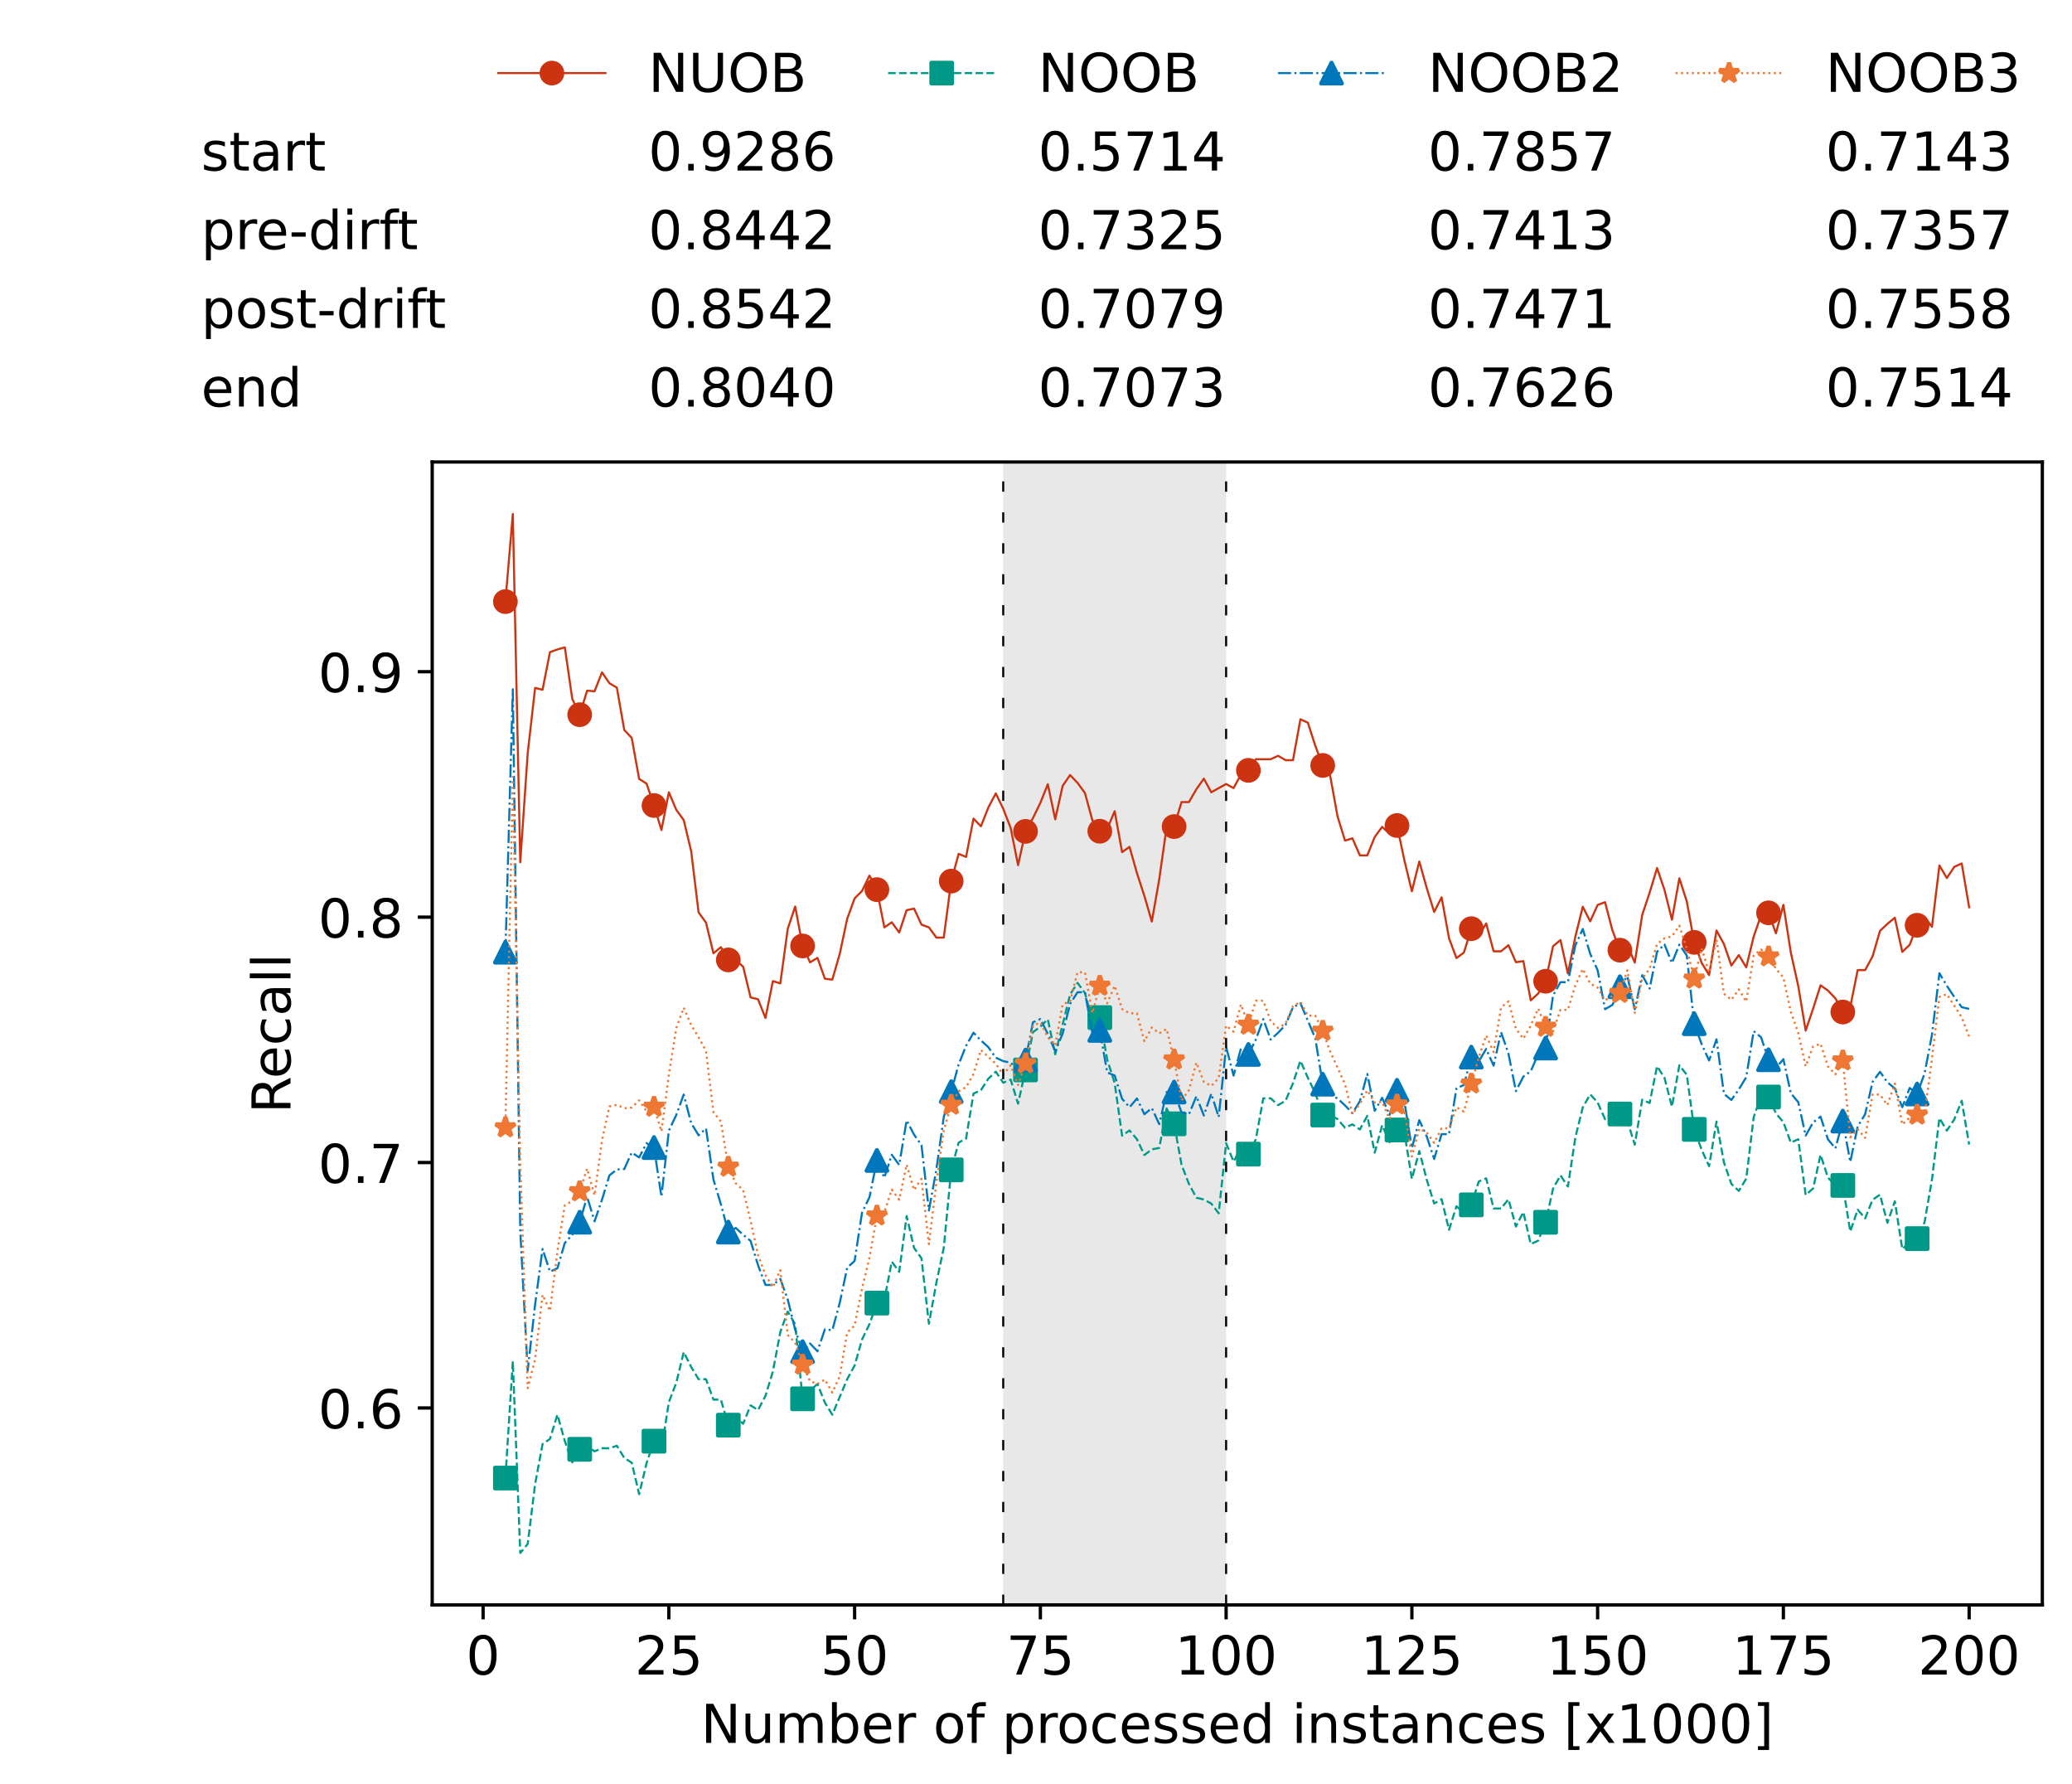<?xml version="1.0" encoding="utf-8" standalone="no"?>
<!DOCTYPE svg PUBLIC "-//W3C//DTD SVG 1.1//EN"
  "http://www.w3.org/Graphics/SVG/1.1/DTD/svg11.dtd">
<!-- Created with matplotlib (https://matplotlib.org/) -->
<svg height="432.615pt" version="1.1" viewBox="0 0 502.65 432.615" width="502.65pt" xmlns="http://www.w3.org/2000/svg" xmlns:xlink="http://www.w3.org/1999/xlink">
 <defs>
  <style type="text/css">*{stroke-linecap:butt;stroke-linejoin:round;}</style>
 </defs>
 <g id="figure_1">
  <g id="patch_1">
   <path d="M 0 432.615 
L 502.65 432.615 
L 502.65 0 
L 0 0 
z
" style="fill:#ffffff;"/>
  </g>
  <g id="axes_1">
   <g id="patch_2">
    <path d="M 104.85 389.252 
L 495.45 389.252 
L 495.45 112.052 
L 104.85 112.052 
z
" style="fill:#ffffff;"/>
   </g>
   <g id="patch_3">
    <path clip-path="url(#p0af3ab2b29)" d="M 297.446 389.252 
L 297.446 112.052 
L 243.372 112.052 
L 243.372 389.252 
z
" style="fill:#d3d3d3;opacity:0.5;"/>
   </g>
   <g id="matplotlib.axis_1">
    <g id="xtick_1">
     <g id="line2d_1">
      <defs>
       <path d="M 0 0 
L 0 3.5 
" id="m96326f6b9a" style="stroke:#000000;stroke-width:0.8;"/>
      </defs>
      <g>
       <use style="stroke:#000000;stroke-width:0.8;" x="117.197" xlink:href="#m96326f6b9a" y="389.252"/>
      </g>
     </g>
     <g id="text_1">
      <!-- 0 -->
      <g transform="translate(113.061 406.13)scale(0.13 -0.13)">
       <defs>
        <path d="M 31.781 66.406 
Q 24.172 66.406 20.328 58.906 
Q 16.5 51.422 16.5 36.375 
Q 16.5 21.391 20.328 13.891 
Q 24.172 6.391 31.781 6.391 
Q 39.453 6.391 43.281 13.891 
Q 47.125 21.391 47.125 36.375 
Q 47.125 51.422 43.281 58.906 
Q 39.453 66.406 31.781 66.406 
z
M 31.781 74.219 
Q 44.047 74.219 50.516 64.516 
Q 56.984 54.828 56.984 36.375 
Q 56.984 17.969 50.516 8.266 
Q 44.047 -1.422 31.781 -1.422 
Q 19.531 -1.422 13.062 8.266 
Q 6.594 17.969 6.594 36.375 
Q 6.594 54.828 13.062 64.516 
Q 19.531 74.219 31.781 74.219 
z
" id="DejaVuSans-48"/>
       </defs>
       <use xlink:href="#DejaVuSans-48"/>
      </g>
     </g>
    </g>
    <g id="xtick_2">
     <g id="line2d_2">
      <g>
       <use style="stroke:#000000;stroke-width:0.8;" x="162.259" xlink:href="#m96326f6b9a" y="389.252"/>
      </g>
     </g>
     <g id="text_2">
      <!-- 25 -->
      <g transform="translate(153.988 406.13)scale(0.13 -0.13)">
       <defs>
        <path d="M 19.188 8.297 
L 53.609 8.297 
L 53.609 0 
L 7.328 0 
L 7.328 8.297 
Q 12.938 14.109 22.625 23.891 
Q 32.328 33.688 34.812 36.531 
Q 39.547 41.844 41.422 45.531 
Q 43.312 49.219 43.312 52.781 
Q 43.312 58.594 39.234 62.25 
Q 35.156 65.922 28.609 65.922 
Q 23.969 65.922 18.812 64.312 
Q 13.672 62.703 7.812 59.422 
L 7.812 69.391 
Q 13.766 71.781 18.938 73 
Q 24.125 74.219 28.422 74.219 
Q 39.75 74.219 46.484 68.547 
Q 53.219 62.891 53.219 53.422 
Q 53.219 48.922 51.531 44.891 
Q 49.859 40.875 45.406 35.406 
Q 44.188 33.984 37.641 27.219 
Q 31.109 20.453 19.188 8.297 
z
" id="DejaVuSans-50"/>
        <path d="M 10.797 72.906 
L 49.516 72.906 
L 49.516 64.594 
L 19.828 64.594 
L 19.828 46.734 
Q 21.969 47.469 24.109 47.828 
Q 26.266 48.188 28.422 48.188 
Q 40.625 48.188 47.75 41.5 
Q 54.891 34.812 54.891 23.391 
Q 54.891 11.625 47.562 5.094 
Q 40.234 -1.422 26.906 -1.422 
Q 22.312 -1.422 17.547 -0.641 
Q 12.797 0.141 7.719 1.703 
L 7.719 11.625 
Q 12.109 9.234 16.797 8.062 
Q 21.484 6.891 26.703 6.891 
Q 35.156 6.891 40.078 11.328 
Q 45.016 15.766 45.016 23.391 
Q 45.016 31 40.078 35.438 
Q 35.156 39.891 26.703 39.891 
Q 22.75 39.891 18.812 39.016 
Q 14.891 38.141 10.797 36.281 
z
" id="DejaVuSans-53"/>
       </defs>
       <use xlink:href="#DejaVuSans-50"/>
       <use x="63.623" xlink:href="#DejaVuSans-53"/>
      </g>
     </g>
    </g>
    <g id="xtick_3">
     <g id="line2d_3">
      <g>
       <use style="stroke:#000000;stroke-width:0.8;" x="207.322" xlink:href="#m96326f6b9a" y="389.252"/>
      </g>
     </g>
     <g id="text_3">
      <!-- 50 -->
      <g transform="translate(199.05 406.13)scale(0.13 -0.13)">
       <use xlink:href="#DejaVuSans-53"/>
       <use x="63.623" xlink:href="#DejaVuSans-48"/>
      </g>
     </g>
    </g>
    <g id="xtick_4">
     <g id="line2d_4">
      <g>
       <use style="stroke:#000000;stroke-width:0.8;" x="252.384" xlink:href="#m96326f6b9a" y="389.252"/>
      </g>
     </g>
     <g id="text_4">
      <!-- 75 -->
      <g transform="translate(244.113 406.13)scale(0.13 -0.13)">
       <defs>
        <path d="M 8.203 72.906 
L 55.078 72.906 
L 55.078 68.703 
L 28.609 0 
L 18.312 0 
L 43.219 64.594 
L 8.203 64.594 
z
" id="DejaVuSans-55"/>
       </defs>
       <use xlink:href="#DejaVuSans-55"/>
       <use x="63.623" xlink:href="#DejaVuSans-53"/>
      </g>
     </g>
    </g>
    <g id="xtick_5">
     <g id="line2d_5">
      <g>
       <use style="stroke:#000000;stroke-width:0.8;" x="297.446" xlink:href="#m96326f6b9a" y="389.252"/>
      </g>
     </g>
     <g id="text_5">
      <!-- 100 -->
      <g transform="translate(285.039 406.13)scale(0.13 -0.13)">
       <defs>
        <path d="M 12.406 8.297 
L 28.516 8.297 
L 28.516 63.922 
L 10.984 60.406 
L 10.984 69.391 
L 28.422 72.906 
L 38.281 72.906 
L 38.281 8.297 
L 54.391 8.297 
L 54.391 0 
L 12.406 0 
z
" id="DejaVuSans-49"/>
       </defs>
       <use xlink:href="#DejaVuSans-49"/>
       <use x="63.623" xlink:href="#DejaVuSans-48"/>
       <use x="127.246" xlink:href="#DejaVuSans-48"/>
      </g>
     </g>
    </g>
    <g id="xtick_6">
     <g id="line2d_6">
      <g>
       <use style="stroke:#000000;stroke-width:0.8;" x="342.509" xlink:href="#m96326f6b9a" y="389.252"/>
      </g>
     </g>
     <g id="text_6">
      <!-- 125 -->
      <g transform="translate(330.102 406.13)scale(0.13 -0.13)">
       <use xlink:href="#DejaVuSans-49"/>
       <use x="63.623" xlink:href="#DejaVuSans-50"/>
       <use x="127.246" xlink:href="#DejaVuSans-53"/>
      </g>
     </g>
    </g>
    <g id="xtick_7">
     <g id="line2d_7">
      <g>
       <use style="stroke:#000000;stroke-width:0.8;" x="387.571" xlink:href="#m96326f6b9a" y="389.252"/>
      </g>
     </g>
     <g id="text_7">
      <!-- 150 -->
      <g transform="translate(375.164 406.13)scale(0.13 -0.13)">
       <use xlink:href="#DejaVuSans-49"/>
       <use x="63.623" xlink:href="#DejaVuSans-53"/>
       <use x="127.246" xlink:href="#DejaVuSans-48"/>
      </g>
     </g>
    </g>
    <g id="xtick_8">
     <g id="line2d_8">
      <g>
       <use style="stroke:#000000;stroke-width:0.8;" x="432.633" xlink:href="#m96326f6b9a" y="389.252"/>
      </g>
     </g>
     <g id="text_8">
      <!-- 175 -->
      <g transform="translate(420.226 406.13)scale(0.13 -0.13)">
       <use xlink:href="#DejaVuSans-49"/>
       <use x="63.623" xlink:href="#DejaVuSans-55"/>
       <use x="127.246" xlink:href="#DejaVuSans-53"/>
      </g>
     </g>
    </g>
    <g id="xtick_9">
     <g id="line2d_9">
      <g>
       <use style="stroke:#000000;stroke-width:0.8;" x="477.695" xlink:href="#m96326f6b9a" y="389.252"/>
      </g>
     </g>
     <g id="text_9">
      <!-- 200 -->
      <g transform="translate(465.289 406.13)scale(0.13 -0.13)">
       <use xlink:href="#DejaVuSans-50"/>
       <use x="63.623" xlink:href="#DejaVuSans-48"/>
       <use x="127.246" xlink:href="#DejaVuSans-48"/>
      </g>
     </g>
    </g>
    <g id="text_10">
     <!-- Number of processed instances [x1000] -->
     <g transform="translate(170.025 422.711)scale(0.13 -0.13)">
      <defs>
       <path d="M 9.812 72.906 
L 23.094 72.906 
L 55.422 11.922 
L 55.422 72.906 
L 64.984 72.906 
L 64.984 0 
L 51.703 0 
L 19.391 60.984 
L 19.391 0 
L 9.812 0 
z
" id="DejaVuSans-78"/>
       <path d="M 8.5 21.578 
L 8.5 54.688 
L 17.484 54.688 
L 17.484 21.922 
Q 17.484 14.156 20.5 10.266 
Q 23.531 6.391 29.594 6.391 
Q 36.859 6.391 41.078 11.031 
Q 45.312 15.672 45.312 23.688 
L 45.312 54.688 
L 54.297 54.688 
L 54.297 0 
L 45.312 0 
L 45.312 8.406 
Q 42.047 3.422 37.719 1 
Q 33.406 -1.422 27.688 -1.422 
Q 18.266 -1.422 13.375 4.438 
Q 8.5 10.297 8.5 21.578 
z
M 31.109 56 
z
" id="DejaVuSans-117"/>
       <path d="M 52 44.188 
Q 55.375 50.25 60.062 53.125 
Q 64.75 56 71.094 56 
Q 79.641 56 84.281 50.016 
Q 88.922 44.047 88.922 33.016 
L 88.922 0 
L 79.891 0 
L 79.891 32.719 
Q 79.891 40.578 77.094 44.375 
Q 74.312 48.188 68.609 48.188 
Q 61.625 48.188 57.562 43.547 
Q 53.516 38.922 53.516 30.906 
L 53.516 0 
L 44.484 0 
L 44.484 32.719 
Q 44.484 40.625 41.703 44.406 
Q 38.922 48.188 33.109 48.188 
Q 26.219 48.188 22.156 43.531 
Q 18.109 38.875 18.109 30.906 
L 18.109 0 
L 9.078 0 
L 9.078 54.688 
L 18.109 54.688 
L 18.109 46.188 
Q 21.188 51.219 25.484 53.609 
Q 29.781 56 35.688 56 
Q 41.656 56 45.828 52.969 
Q 50 49.953 52 44.188 
z
" id="DejaVuSans-109"/>
       <path d="M 48.688 27.297 
Q 48.688 37.203 44.609 42.844 
Q 40.531 48.484 33.406 48.484 
Q 26.266 48.484 22.188 42.844 
Q 18.109 37.203 18.109 27.297 
Q 18.109 17.391 22.188 11.75 
Q 26.266 6.109 33.406 6.109 
Q 40.531 6.109 44.609 11.75 
Q 48.688 17.391 48.688 27.297 
z
M 18.109 46.391 
Q 20.953 51.266 25.266 53.625 
Q 29.594 56 35.594 56 
Q 45.562 56 51.781 48.094 
Q 58.016 40.188 58.016 27.297 
Q 58.016 14.406 51.781 6.484 
Q 45.562 -1.422 35.594 -1.422 
Q 29.594 -1.422 25.266 0.953 
Q 20.953 3.328 18.109 8.203 
L 18.109 0 
L 9.078 0 
L 9.078 75.984 
L 18.109 75.984 
z
" id="DejaVuSans-98"/>
       <path d="M 56.203 29.594 
L 56.203 25.203 
L 14.891 25.203 
Q 15.484 15.922 20.484 11.062 
Q 25.484 6.203 34.422 6.203 
Q 39.594 6.203 44.453 7.469 
Q 49.312 8.734 54.109 11.281 
L 54.109 2.781 
Q 49.266 0.734 44.188 -0.344 
Q 39.109 -1.422 33.891 -1.422 
Q 20.797 -1.422 13.156 6.188 
Q 5.516 13.812 5.516 26.812 
Q 5.516 40.234 12.766 48.109 
Q 20.016 56 32.328 56 
Q 43.359 56 49.781 48.891 
Q 56.203 41.797 56.203 29.594 
z
M 47.219 32.234 
Q 47.125 39.594 43.094 43.984 
Q 39.062 48.391 32.422 48.391 
Q 24.906 48.391 20.391 44.141 
Q 15.875 39.891 15.188 32.172 
z
" id="DejaVuSans-101"/>
       <path d="M 41.109 46.297 
Q 39.594 47.172 37.812 47.578 
Q 36.031 48 33.891 48 
Q 26.266 48 22.188 43.047 
Q 18.109 38.094 18.109 28.812 
L 18.109 0 
L 9.078 0 
L 9.078 54.688 
L 18.109 54.688 
L 18.109 46.188 
Q 20.953 51.172 25.484 53.578 
Q 30.031 56 36.531 56 
Q 37.453 56 38.578 55.875 
Q 39.703 55.766 41.062 55.516 
z
" id="DejaVuSans-114"/>
       <path id="DejaVuSans-32"/>
       <path d="M 30.609 48.391 
Q 23.391 48.391 19.188 42.75 
Q 14.984 37.109 14.984 27.297 
Q 14.984 17.484 19.156 11.844 
Q 23.344 6.203 30.609 6.203 
Q 37.797 6.203 41.984 11.859 
Q 46.188 17.531 46.188 27.297 
Q 46.188 37.016 41.984 42.703 
Q 37.797 48.391 30.609 48.391 
z
M 30.609 56 
Q 42.328 56 49.016 48.375 
Q 55.719 40.766 55.719 27.297 
Q 55.719 13.875 49.016 6.219 
Q 42.328 -1.422 30.609 -1.422 
Q 18.844 -1.422 12.172 6.219 
Q 5.516 13.875 5.516 27.297 
Q 5.516 40.766 12.172 48.375 
Q 18.844 56 30.609 56 
z
" id="DejaVuSans-111"/>
       <path d="M 37.109 75.984 
L 37.109 68.5 
L 28.516 68.5 
Q 23.688 68.5 21.797 66.547 
Q 19.922 64.594 19.922 59.516 
L 19.922 54.688 
L 34.719 54.688 
L 34.719 47.703 
L 19.922 47.703 
L 19.922 0 
L 10.891 0 
L 10.891 47.703 
L 2.297 47.703 
L 2.297 54.688 
L 10.891 54.688 
L 10.891 58.5 
Q 10.891 67.625 15.141 71.797 
Q 19.391 75.984 28.609 75.984 
z
" id="DejaVuSans-102"/>
       <path d="M 18.109 8.203 
L 18.109 -20.797 
L 9.078 -20.797 
L 9.078 54.688 
L 18.109 54.688 
L 18.109 46.391 
Q 20.953 51.266 25.266 53.625 
Q 29.594 56 35.594 56 
Q 45.562 56 51.781 48.094 
Q 58.016 40.188 58.016 27.297 
Q 58.016 14.406 51.781 6.484 
Q 45.562 -1.422 35.594 -1.422 
Q 29.594 -1.422 25.266 0.953 
Q 20.953 3.328 18.109 8.203 
z
M 48.688 27.297 
Q 48.688 37.203 44.609 42.844 
Q 40.531 48.484 33.406 48.484 
Q 26.266 48.484 22.188 42.844 
Q 18.109 37.203 18.109 27.297 
Q 18.109 17.391 22.188 11.75 
Q 26.266 6.109 33.406 6.109 
Q 40.531 6.109 44.609 11.75 
Q 48.688 17.391 48.688 27.297 
z
" id="DejaVuSans-112"/>
       <path d="M 48.781 52.594 
L 48.781 44.188 
Q 44.969 46.297 41.141 47.344 
Q 37.312 48.391 33.406 48.391 
Q 24.656 48.391 19.812 42.844 
Q 14.984 37.312 14.984 27.297 
Q 14.984 17.281 19.812 11.734 
Q 24.656 6.203 33.406 6.203 
Q 37.312 6.203 41.141 7.25 
Q 44.969 8.297 48.781 10.406 
L 48.781 2.094 
Q 45.016 0.344 40.984 -0.531 
Q 36.969 -1.422 32.422 -1.422 
Q 20.062 -1.422 12.781 6.344 
Q 5.516 14.109 5.516 27.297 
Q 5.516 40.672 12.859 48.328 
Q 20.219 56 33.016 56 
Q 37.156 56 41.109 55.141 
Q 45.062 54.297 48.781 52.594 
z
" id="DejaVuSans-99"/>
       <path d="M 44.281 53.078 
L 44.281 44.578 
Q 40.484 46.531 36.375 47.5 
Q 32.281 48.484 27.875 48.484 
Q 21.188 48.484 17.844 46.438 
Q 14.5 44.391 14.5 40.281 
Q 14.5 37.156 16.891 35.375 
Q 19.281 33.594 26.516 31.984 
L 29.594 31.297 
Q 39.156 29.25 43.188 25.516 
Q 47.219 21.781 47.219 15.094 
Q 47.219 7.469 41.188 3.016 
Q 35.156 -1.422 24.609 -1.422 
Q 20.219 -1.422 15.453 -0.562 
Q 10.688 0.297 5.422 2 
L 5.422 11.281 
Q 10.406 8.688 15.234 7.391 
Q 20.062 6.109 24.812 6.109 
Q 31.156 6.109 34.562 8.281 
Q 37.984 10.453 37.984 14.406 
Q 37.984 18.062 35.516 20.016 
Q 33.062 21.969 24.703 23.781 
L 21.578 24.516 
Q 13.234 26.266 9.516 29.906 
Q 5.812 33.547 5.812 39.891 
Q 5.812 47.609 11.281 51.797 
Q 16.75 56 26.812 56 
Q 31.781 56 36.172 55.266 
Q 40.578 54.547 44.281 53.078 
z
" id="DejaVuSans-115"/>
       <path d="M 45.406 46.391 
L 45.406 75.984 
L 54.391 75.984 
L 54.391 0 
L 45.406 0 
L 45.406 8.203 
Q 42.578 3.328 38.25 0.953 
Q 33.938 -1.422 27.875 -1.422 
Q 17.969 -1.422 11.734 6.484 
Q 5.516 14.406 5.516 27.297 
Q 5.516 40.188 11.734 48.094 
Q 17.969 56 27.875 56 
Q 33.938 56 38.25 53.625 
Q 42.578 51.266 45.406 46.391 
z
M 14.797 27.297 
Q 14.797 17.391 18.875 11.75 
Q 22.953 6.109 30.078 6.109 
Q 37.203 6.109 41.297 11.75 
Q 45.406 17.391 45.406 27.297 
Q 45.406 37.203 41.297 42.844 
Q 37.203 48.484 30.078 48.484 
Q 22.953 48.484 18.875 42.844 
Q 14.797 37.203 14.797 27.297 
z
" id="DejaVuSans-100"/>
       <path d="M 9.422 54.688 
L 18.406 54.688 
L 18.406 0 
L 9.422 0 
z
M 9.422 75.984 
L 18.406 75.984 
L 18.406 64.594 
L 9.422 64.594 
z
" id="DejaVuSans-105"/>
       <path d="M 54.891 33.016 
L 54.891 0 
L 45.906 0 
L 45.906 32.719 
Q 45.906 40.484 42.875 44.328 
Q 39.844 48.188 33.797 48.188 
Q 26.516 48.188 22.312 43.547 
Q 18.109 38.922 18.109 30.906 
L 18.109 0 
L 9.078 0 
L 9.078 54.688 
L 18.109 54.688 
L 18.109 46.188 
Q 21.344 51.125 25.703 53.562 
Q 30.078 56 35.797 56 
Q 45.219 56 50.047 50.172 
Q 54.891 44.344 54.891 33.016 
z
" id="DejaVuSans-110"/>
       <path d="M 18.312 70.219 
L 18.312 54.688 
L 36.812 54.688 
L 36.812 47.703 
L 18.312 47.703 
L 18.312 18.016 
Q 18.312 11.328 20.141 9.422 
Q 21.969 7.516 27.594 7.516 
L 36.812 7.516 
L 36.812 0 
L 27.594 0 
Q 17.188 0 13.234 3.875 
Q 9.281 7.766 9.281 18.016 
L 9.281 47.703 
L 2.688 47.703 
L 2.688 54.688 
L 9.281 54.688 
L 9.281 70.219 
z
" id="DejaVuSans-116"/>
       <path d="M 34.281 27.484 
Q 23.391 27.484 19.188 25 
Q 14.984 22.516 14.984 16.5 
Q 14.984 11.719 18.141 8.906 
Q 21.297 6.109 26.703 6.109 
Q 34.188 6.109 38.703 11.406 
Q 43.219 16.703 43.219 25.484 
L 43.219 27.484 
z
M 52.203 31.203 
L 52.203 0 
L 43.219 0 
L 43.219 8.297 
Q 40.141 3.328 35.547 0.953 
Q 30.953 -1.422 24.312 -1.422 
Q 15.922 -1.422 10.953 3.297 
Q 6 8.016 6 15.922 
Q 6 25.141 12.172 29.828 
Q 18.359 34.516 30.609 34.516 
L 43.219 34.516 
L 43.219 35.406 
Q 43.219 41.609 39.141 45 
Q 35.062 48.391 27.688 48.391 
Q 23 48.391 18.547 47.266 
Q 14.109 46.141 10.016 43.891 
L 10.016 52.203 
Q 14.938 54.109 19.578 55.047 
Q 24.219 56 28.609 56 
Q 40.484 56 46.344 49.844 
Q 52.203 43.703 52.203 31.203 
z
" id="DejaVuSans-97"/>
       <path d="M 8.594 75.984 
L 29.297 75.984 
L 29.297 69 
L 17.578 69 
L 17.578 -6.203 
L 29.297 -6.203 
L 29.297 -13.188 
L 8.594 -13.188 
z
" id="DejaVuSans-91"/>
       <path d="M 54.891 54.688 
L 35.109 28.078 
L 55.906 0 
L 45.312 0 
L 29.391 21.484 
L 13.484 0 
L 2.875 0 
L 24.125 28.609 
L 4.688 54.688 
L 15.281 54.688 
L 29.781 35.203 
L 44.281 54.688 
z
" id="DejaVuSans-120"/>
       <path d="M 30.422 75.984 
L 30.422 -13.188 
L 9.719 -13.188 
L 9.719 -6.203 
L 21.391 -6.203 
L 21.391 69 
L 9.719 69 
L 9.719 75.984 
z
" id="DejaVuSans-93"/>
      </defs>
      <use xlink:href="#DejaVuSans-78"/>
      <use x="74.805" xlink:href="#DejaVuSans-117"/>
      <use x="138.184" xlink:href="#DejaVuSans-109"/>
      <use x="235.596" xlink:href="#DejaVuSans-98"/>
      <use x="299.072" xlink:href="#DejaVuSans-101"/>
      <use x="360.596" xlink:href="#DejaVuSans-114"/>
      <use x="401.709" xlink:href="#DejaVuSans-32"/>
      <use x="433.496" xlink:href="#DejaVuSans-111"/>
      <use x="494.678" xlink:href="#DejaVuSans-102"/>
      <use x="529.883" xlink:href="#DejaVuSans-32"/>
      <use x="561.67" xlink:href="#DejaVuSans-112"/>
      <use x="625.146" xlink:href="#DejaVuSans-114"/>
      <use x="664.01" xlink:href="#DejaVuSans-111"/>
      <use x="725.191" xlink:href="#DejaVuSans-99"/>
      <use x="780.172" xlink:href="#DejaVuSans-101"/>
      <use x="841.695" xlink:href="#DejaVuSans-115"/>
      <use x="893.795" xlink:href="#DejaVuSans-115"/>
      <use x="945.895" xlink:href="#DejaVuSans-101"/>
      <use x="1007.418" xlink:href="#DejaVuSans-100"/>
      <use x="1070.895" xlink:href="#DejaVuSans-32"/>
      <use x="1102.682" xlink:href="#DejaVuSans-105"/>
      <use x="1130.465" xlink:href="#DejaVuSans-110"/>
      <use x="1193.844" xlink:href="#DejaVuSans-115"/>
      <use x="1245.943" xlink:href="#DejaVuSans-116"/>
      <use x="1285.152" xlink:href="#DejaVuSans-97"/>
      <use x="1346.432" xlink:href="#DejaVuSans-110"/>
      <use x="1409.811" xlink:href="#DejaVuSans-99"/>
      <use x="1464.791" xlink:href="#DejaVuSans-101"/>
      <use x="1526.314" xlink:href="#DejaVuSans-115"/>
      <use x="1578.414" xlink:href="#DejaVuSans-32"/>
      <use x="1610.201" xlink:href="#DejaVuSans-91"/>
      <use x="1649.215" xlink:href="#DejaVuSans-120"/>
      <use x="1708.395" xlink:href="#DejaVuSans-49"/>
      <use x="1772.018" xlink:href="#DejaVuSans-48"/>
      <use x="1835.641" xlink:href="#DejaVuSans-48"/>
      <use x="1899.264" xlink:href="#DejaVuSans-48"/>
      <use x="1962.887" xlink:href="#DejaVuSans-93"/>
     </g>
    </g>
   </g>
   <g id="matplotlib.axis_2">
    <g id="ytick_1">
     <g id="line2d_10">
      <defs>
       <path d="M 0 0 
L -3.5 0 
" id="mb54c0744eb" style="stroke:#000000;stroke-width:0.8;"/>
      </defs>
      <g>
       <use style="stroke:#000000;stroke-width:0.8;" x="104.85" xlink:href="#mb54c0744eb" y="341.477"/>
      </g>
     </g>
     <g id="text_11">
      <!-- 0.6 -->
      <g transform="translate(77.176 346.416)scale(0.13 -0.13)">
       <defs>
        <path d="M 10.688 12.406 
L 21 12.406 
L 21 0 
L 10.688 0 
z
" id="DejaVuSans-46"/>
        <path d="M 33.016 40.375 
Q 26.375 40.375 22.484 35.828 
Q 18.609 31.297 18.609 23.391 
Q 18.609 15.531 22.484 10.953 
Q 26.375 6.391 33.016 6.391 
Q 39.656 6.391 43.531 10.953 
Q 47.406 15.531 47.406 23.391 
Q 47.406 31.297 43.531 35.828 
Q 39.656 40.375 33.016 40.375 
z
M 52.594 71.297 
L 52.594 62.312 
Q 48.875 64.062 45.094 64.984 
Q 41.312 65.922 37.594 65.922 
Q 27.828 65.922 22.672 59.328 
Q 17.531 52.734 16.797 39.406 
Q 19.672 43.656 24.016 45.922 
Q 28.375 48.188 33.594 48.188 
Q 44.578 48.188 50.953 41.516 
Q 57.328 34.859 57.328 23.391 
Q 57.328 12.156 50.688 5.359 
Q 44.047 -1.422 33.016 -1.422 
Q 20.359 -1.422 13.672 8.266 
Q 6.984 17.969 6.984 36.375 
Q 6.984 53.656 15.188 63.938 
Q 23.391 74.219 37.203 74.219 
Q 40.922 74.219 44.703 73.484 
Q 48.484 72.75 52.594 71.297 
z
" id="DejaVuSans-54"/>
       </defs>
       <use xlink:href="#DejaVuSans-48"/>
       <use x="63.623" xlink:href="#DejaVuSans-46"/>
       <use x="95.41" xlink:href="#DejaVuSans-54"/>
      </g>
     </g>
    </g>
    <g id="ytick_2">
     <g id="line2d_11">
      <g>
       <use style="stroke:#000000;stroke-width:0.8;" x="104.85" xlink:href="#mb54c0744eb" y="281.956"/>
      </g>
     </g>
     <g id="text_12">
      <!-- 0.7 -->
      <g transform="translate(77.176 286.895)scale(0.13 -0.13)">
       <use xlink:href="#DejaVuSans-48"/>
       <use x="63.623" xlink:href="#DejaVuSans-46"/>
       <use x="95.41" xlink:href="#DejaVuSans-55"/>
      </g>
     </g>
    </g>
    <g id="ytick_3">
     <g id="line2d_12">
      <g>
       <use style="stroke:#000000;stroke-width:0.8;" x="104.85" xlink:href="#mb54c0744eb" y="222.436"/>
      </g>
     </g>
     <g id="text_13">
      <!-- 0.8 -->
      <g transform="translate(77.176 227.375)scale(0.13 -0.13)">
       <defs>
        <path d="M 31.781 34.625 
Q 24.75 34.625 20.719 30.859 
Q 16.703 27.094 16.703 20.516 
Q 16.703 13.922 20.719 10.156 
Q 24.75 6.391 31.781 6.391 
Q 38.812 6.391 42.859 10.172 
Q 46.922 13.969 46.922 20.516 
Q 46.922 27.094 42.891 30.859 
Q 38.875 34.625 31.781 34.625 
z
M 21.922 38.812 
Q 15.578 40.375 12.031 44.719 
Q 8.5 49.078 8.5 55.328 
Q 8.5 64.062 14.719 69.141 
Q 20.953 74.219 31.781 74.219 
Q 42.672 74.219 48.875 69.141 
Q 55.078 64.062 55.078 55.328 
Q 55.078 49.078 51.531 44.719 
Q 48 40.375 41.703 38.812 
Q 48.828 37.156 52.797 32.312 
Q 56.781 27.484 56.781 20.516 
Q 56.781 9.906 50.312 4.234 
Q 43.844 -1.422 31.781 -1.422 
Q 19.734 -1.422 13.25 4.234 
Q 6.781 9.906 6.781 20.516 
Q 6.781 27.484 10.781 32.312 
Q 14.797 37.156 21.922 38.812 
z
M 18.312 54.391 
Q 18.312 48.734 21.844 45.562 
Q 25.391 42.391 31.781 42.391 
Q 38.141 42.391 41.719 45.562 
Q 45.312 48.734 45.312 54.391 
Q 45.312 60.062 41.719 63.234 
Q 38.141 66.406 31.781 66.406 
Q 25.391 66.406 21.844 63.234 
Q 18.312 60.062 18.312 54.391 
z
" id="DejaVuSans-56"/>
       </defs>
       <use xlink:href="#DejaVuSans-48"/>
       <use x="63.623" xlink:href="#DejaVuSans-46"/>
       <use x="95.41" xlink:href="#DejaVuSans-56"/>
      </g>
     </g>
    </g>
    <g id="ytick_4">
     <g id="line2d_13">
      <g>
       <use style="stroke:#000000;stroke-width:0.8;" x="104.85" xlink:href="#mb54c0744eb" y="162.915"/>
      </g>
     </g>
     <g id="text_14">
      <!-- 0.9 -->
      <g transform="translate(77.176 167.854)scale(0.13 -0.13)">
       <defs>
        <path d="M 10.984 1.516 
L 10.984 10.5 
Q 14.703 8.734 18.5 7.812 
Q 22.312 6.891 25.984 6.891 
Q 35.75 6.891 40.891 13.453 
Q 46.047 20.016 46.781 33.406 
Q 43.953 29.203 39.594 26.953 
Q 35.25 24.703 29.984 24.703 
Q 19.047 24.703 12.672 31.312 
Q 6.297 37.938 6.297 49.422 
Q 6.297 60.641 12.938 67.422 
Q 19.578 74.219 30.609 74.219 
Q 43.266 74.219 49.922 64.516 
Q 56.594 54.828 56.594 36.375 
Q 56.594 19.141 48.406 8.859 
Q 40.234 -1.422 26.422 -1.422 
Q 22.703 -1.422 18.891 -0.688 
Q 15.094 0.047 10.984 1.516 
z
M 30.609 32.422 
Q 37.25 32.422 41.125 36.953 
Q 45.016 41.5 45.016 49.422 
Q 45.016 57.281 41.125 61.844 
Q 37.25 66.406 30.609 66.406 
Q 23.969 66.406 20.094 61.844 
Q 16.219 57.281 16.219 49.422 
Q 16.219 41.5 20.094 36.953 
Q 23.969 32.422 30.609 32.422 
z
" id="DejaVuSans-57"/>
       </defs>
       <use xlink:href="#DejaVuSans-48"/>
       <use x="63.623" xlink:href="#DejaVuSans-46"/>
       <use x="95.41" xlink:href="#DejaVuSans-57"/>
      </g>
     </g>
    </g>
    <g id="text_15">
     <!-- Recall -->
     <g transform="translate(70.472 270.044)rotate(-90)scale(0.13 -0.13)">
      <defs>
       <path d="M 44.391 34.188 
Q 47.562 33.109 50.562 29.594 
Q 53.562 26.078 56.594 19.922 
L 66.609 0 
L 56 0 
L 46.688 18.703 
Q 43.062 26.031 39.672 28.422 
Q 36.281 30.812 30.422 30.812 
L 19.672 30.812 
L 19.672 0 
L 9.812 0 
L 9.812 72.906 
L 32.078 72.906 
Q 44.578 72.906 50.734 67.672 
Q 56.891 62.453 56.891 51.906 
Q 56.891 45.016 53.688 40.469 
Q 50.484 35.938 44.391 34.188 
z
M 19.672 64.797 
L 19.672 38.922 
L 32.078 38.922 
Q 39.203 38.922 42.844 42.219 
Q 46.484 45.516 46.484 51.906 
Q 46.484 58.297 42.844 61.547 
Q 39.203 64.797 32.078 64.797 
z
" id="DejaVuSans-82"/>
       <path d="M 9.422 75.984 
L 18.406 75.984 
L 18.406 0 
L 9.422 0 
z
" id="DejaVuSans-108"/>
      </defs>
      <use xlink:href="#DejaVuSans-82"/>
      <use x="64.982" xlink:href="#DejaVuSans-101"/>
      <use x="126.506" xlink:href="#DejaVuSans-99"/>
      <use x="181.486" xlink:href="#DejaVuSans-97"/>
      <use x="242.766" xlink:href="#DejaVuSans-108"/>
      <use x="270.549" xlink:href="#DejaVuSans-108"/>
     </g>
    </g>
   </g>
   <g id="line2d_14"/>
   <g id="line2d_15"/>
   <g id="line2d_16"/>
   <g id="line2d_17"/>
   <g id="line2d_18"/>
   <g id="line2d_19">
    <path clip-path="url(#p0af3ab2b29)" d="M 122.605 145.909 
L 124.407 124.652 
L 126.21 209.136 
L 128.012 182.701 
L 129.815 166.84 
L 131.617 167.288 
L 133.419 158.16 
L 135.222 157.514 
L 137.024 157.012 
L 138.827 169.507 
L 140.629 173.335 
L 142.432 167.506 
L 144.234 167.662 
L 146.037 163.071 
L 147.839 165.706 
L 149.642 166.772 
L 151.444 177.049 
L 153.247 178.969 
L 155.049 188.914 
L 156.852 190.049 
L 158.654 195.364 
L 160.457 201.316 
L 162.259 192.159 
L 164.062 196.41 
L 165.864 198.89 
L 167.667 206.405 
L 169.469 221.286 
L 171.272 223.766 
L 173.074 231.206 
L 174.877 229.718 
L 176.679 232.81 
L 178.482 232.81 
L 180.284 234.463 
L 182.087 241.903 
L 183.889 242.354 
L 185.692 246.889 
L 187.494 237.961 
L 189.297 238.502 
L 191.099 225.275 
L 192.902 219.864 
L 194.704 229.43 
L 196.507 233.398 
L 198.309 232.321 
L 200.112 237.369 
L 201.914 237.595 
L 203.717 231.351 
L 205.519 222.848 
L 207.322 217.888 
L 209.124 216.085 
L 210.927 212.365 
L 212.729 215.766 
L 214.532 224.923 
L 216.334 223.683 
L 218.137 226.163 
L 219.939 220.752 
L 221.742 220.365 
L 223.544 224.257 
L 225.347 224.918 
L 227.149 227.398 
L 228.952 227.398 
L 230.754 213.699 
L 232.557 207.086 
L 234.359 207.836 
L 236.162 198.536 
L 237.964 200.409 
L 239.767 195.831 
L 241.569 192.429 
L 243.372 196.149 
L 245.174 200.787 
L 246.976 209.822 
L 248.779 201.638 
L 250.581 198.433 
L 252.384 194.713 
L 254.186 190.204 
L 255.989 198.706 
L 257.791 190.59 
L 259.594 187.974 
L 261.396 189.863 
L 263.199 192.343 
L 265.001 198.957 
L 266.804 201.602 
L 268.606 201.001 
L 270.409 196.749 
L 272.211 206.669 
L 274.014 205.398 
L 275.816 211.775 
L 277.619 217.302 
L 279.421 223.502 
L 281.224 213.227 
L 283.026 200.473 
L 284.829 200.473 
L 286.631 194.521 
L 288.434 194.521 
L 290.236 191.399 
L 292.039 188.848 
L 293.841 192.155 
L 297.446 190.147 
L 299.249 191.139 
L 301.051 187.833 
L 302.854 186.841 
L 304.656 184.135 
L 308.261 184.135 
L 310.064 183.309 
L 311.866 184.371 
L 313.669 184.371 
L 315.471 174.451 
L 317.274 175.278 
L 319.076 180.858 
L 320.879 185.641 
L 322.681 188.121 
L 324.484 198.041 
L 326.286 203.868 
L 328.089 203.327 
L 329.891 207.461 
L 331.694 207.461 
L 333.496 202.997 
L 335.299 200.546 
L 337.101 202.199 
L 338.904 200.215 
L 340.706 208.718 
L 342.509 216.158 
L 344.311 208.943 
L 346.114 215.392 
L 347.916 221.178 
L 349.719 217.635 
L 351.521 227.555 
L 353.324 232.365 
L 355.126 231.037 
L 356.928 225.239 
L 358.731 227.011 
L 360.533 223.958 
L 362.336 230.722 
L 364.138 230.722 
L 365.941 229.234 
L 367.743 233.367 
L 369.546 233.097 
L 371.348 242.616 
L 373.151 240.962 
L 374.953 237.986 
L 376.756 229.483 
L 378.558 227.995 
L 380.361 236.112 
L 382.163 227.184 
L 383.966 219.909 
L 385.768 223.452 
L 387.571 219.484 
L 389.373 218.807 
L 391.176 225.716 
L 392.978 230.451 
L 394.781 229.175 
L 396.583 233.468 
L 398.386 221.894 
L 400.188 216.483 
L 401.991 210.531 
L 403.793 215.845 
L 405.596 223.06 
L 407.398 213.016 
L 409.201 218.637 
L 411.003 228.558 
L 412.806 233.518 
L 414.608 236.494 
L 416.411 225.672 
L 418.213 228.978 
L 420.016 234.186 
L 421.818 231.636 
L 423.621 234.612 
L 425.423 227.171 
L 427.226 221.963 
L 429.028 221.391 
L 430.831 226.351 
L 432.633 219.443 
L 434.436 231.016 
L 436.238 239.132 
L 438.041 249.954 
L 439.843 244.64 
L 441.646 238.971 
L 443.448 240.247 
L 445.251 242.141 
L 447.053 245.447 
L 448.856 244.207 
L 450.658 235.279 
L 452.461 235.279 
L 454.263 231.973 
L 456.066 225.772 
L 457.868 224.072 
L 459.671 222.584 
L 461.473 230.851 
L 463.276 229.15 
L 465.078 224.408 
L 466.881 222.424 
L 468.683 224.786 
L 470.485 209.906 
L 472.288 212.949 
L 474.09 210.244 
L 475.893 209.417 
L 477.695 220.046 
L 477.695 220.046 
" style="fill:none;stroke:#cc3311;stroke-linecap:square;stroke-width:0.5;"/>
    <defs>
     <path d="M 0 2.5 
C 0.663 2.5 1.299 2.237 1.768 1.768 
C 2.237 1.299 2.5 0.663 2.5 0 
C 2.5 -0.663 2.237 -1.299 1.768 -1.768 
C 1.299 -2.237 0.663 -2.5 0 -2.5 
C -0.663 -2.5 -1.299 -2.237 -1.768 -1.768 
C -2.237 -1.299 -2.5 -0.663 -2.5 0 
C -2.5 0.663 -2.237 1.299 -1.768 1.768 
C -1.299 2.237 -0.663 2.5 0 2.5 
z
" id="m50e83c993d" style="stroke:#cc3311;"/>
    </defs>
    <g clip-path="url(#p0af3ab2b29)">
     <use style="fill:#cc3311;stroke:#cc3311;" x="122.605" xlink:href="#m50e83c993d" y="145.909"/>
     <use style="fill:#cc3311;stroke:#cc3311;" x="140.629" xlink:href="#m50e83c993d" y="173.335"/>
     <use style="fill:#cc3311;stroke:#cc3311;" x="158.654" xlink:href="#m50e83c993d" y="195.364"/>
     <use style="fill:#cc3311;stroke:#cc3311;" x="176.679" xlink:href="#m50e83c993d" y="232.81"/>
     <use style="fill:#cc3311;stroke:#cc3311;" x="194.704" xlink:href="#m50e83c993d" y="229.43"/>
     <use style="fill:#cc3311;stroke:#cc3311;" x="212.729" xlink:href="#m50e83c993d" y="215.766"/>
     <use style="fill:#cc3311;stroke:#cc3311;" x="230.754" xlink:href="#m50e83c993d" y="213.699"/>
     <use style="fill:#cc3311;stroke:#cc3311;" x="248.779" xlink:href="#m50e83c993d" y="201.638"/>
     <use style="fill:#cc3311;stroke:#cc3311;" x="266.804" xlink:href="#m50e83c993d" y="201.602"/>
     <use style="fill:#cc3311;stroke:#cc3311;" x="284.829" xlink:href="#m50e83c993d" y="200.473"/>
     <use style="fill:#cc3311;stroke:#cc3311;" x="302.854" xlink:href="#m50e83c993d" y="186.841"/>
     <use style="fill:#cc3311;stroke:#cc3311;" x="320.879" xlink:href="#m50e83c993d" y="185.641"/>
     <use style="fill:#cc3311;stroke:#cc3311;" x="338.904" xlink:href="#m50e83c993d" y="200.215"/>
     <use style="fill:#cc3311;stroke:#cc3311;" x="356.928" xlink:href="#m50e83c993d" y="225.239"/>
     <use style="fill:#cc3311;stroke:#cc3311;" x="374.953" xlink:href="#m50e83c993d" y="237.986"/>
     <use style="fill:#cc3311;stroke:#cc3311;" x="392.978" xlink:href="#m50e83c993d" y="230.451"/>
     <use style="fill:#cc3311;stroke:#cc3311;" x="411.003" xlink:href="#m50e83c993d" y="228.558"/>
     <use style="fill:#cc3311;stroke:#cc3311;" x="429.028" xlink:href="#m50e83c993d" y="221.391"/>
     <use style="fill:#cc3311;stroke:#cc3311;" x="447.053" xlink:href="#m50e83c993d" y="245.447"/>
     <use style="fill:#cc3311;stroke:#cc3311;" x="465.078" xlink:href="#m50e83c993d" y="224.408"/>
    </g>
   </g>
   <g id="line2d_20"/>
   <g id="line2d_21"/>
   <g id="line2d_22"/>
   <g id="line2d_23"/>
   <g id="line2d_24">
    <path clip-path="url(#p0af3ab2b29)" d="M 122.605 358.483 
L 124.407 330.14 
L 126.21 376.652 
L 128.012 374.472 
L 129.815 359.937 
L 131.617 350.247 
L 133.419 348.994 
L 135.222 343.094 
L 137.024 349.528 
L 138.827 354.675 
L 140.629 351.508 
L 142.432 350.672 
L 144.234 351.999 
L 146.037 351.248 
L 147.839 351.258 
L 149.642 350.646 
L 151.444 353.608 
L 153.247 354.738 
L 155.049 362.394 
L 156.852 354.855 
L 158.654 349.54 
L 160.457 351.524 
L 162.259 340.078 
L 164.062 335.354 
L 165.864 327.914 
L 167.667 331.522 
L 169.469 334.498 
L 171.272 334.498 
L 173.074 339.458 
L 174.877 339.458 
L 176.679 345.642 
L 178.482 343.658 
L 180.284 345.311 
L 182.087 340.847 
L 183.889 341.974 
L 185.692 338.573 
L 187.494 332.621 
L 189.297 323.062 
L 191.099 318.101 
L 192.902 321.193 
L 194.704 339.262 
L 196.507 337.278 
L 198.309 335.662 
L 200.112 340.179 
L 201.914 343.11 
L 205.519 334.489 
L 207.322 331.182 
L 209.124 324.869 
L 210.927 321.149 
L 212.729 316.047 
L 214.532 315.284 
L 216.334 305.984 
L 218.137 308.464 
L 219.939 294.937 
L 221.742 302.667 
L 223.544 305.185 
L 225.347 321.057 
L 227.149 311.137 
L 228.952 302.634 
L 230.754 283.738 
L 232.557 277.125 
L 234.359 276.125 
L 236.162 265.23 
L 237.964 264.398 
L 239.767 261.618 
L 241.569 259.917 
L 243.372 262.604 
L 245.174 261.831 
L 246.976 267.677 
L 248.779 259.493 
L 250.581 250.336 
L 252.384 249.007 
L 254.186 247.204 
L 255.989 255.706 
L 259.594 241.207 
L 261.396 238.373 
L 263.199 240.853 
L 265.001 247.466 
L 266.804 246.805 
L 268.606 257.025 
L 270.409 262.694 
L 272.211 275.448 
L 274.014 274.177 
L 275.816 276.302 
L 277.619 280.129 
L 279.421 278.765 
L 281.224 278.41 
L 283.026 268.845 
L 284.829 272.565 
L 286.631 282.485 
L 288.434 287.161 
L 290.236 290.491 
L 292.039 290.916 
L 293.841 291.908 
L 295.644 294.27 
L 297.446 277.264 
L 299.249 281.728 
L 301.051 278.422 
L 302.854 279.91 
L 304.656 276.302 
L 306.459 266.382 
L 308.261 266.382 
L 310.064 268.036 
L 311.866 266.973 
L 313.669 262.721 
L 315.471 257.265 
L 317.274 261.399 
L 319.076 265.119 
L 320.879 270.433 
L 322.681 270.433 
L 324.484 271.425 
L 326.286 273.506 
L 328.089 272.695 
L 329.891 273.935 
L 331.694 270.628 
L 333.496 279.556 
L 335.299 272.904 
L 337.101 277.037 
L 338.904 274.061 
L 340.706 274.77 
L 342.509 285.93 
L 344.311 279.166 
L 346.114 286.11 
L 347.916 291.897 
L 349.719 290.834 
L 351.521 298.274 
L 353.324 292.562 
L 355.126 294.157 
L 356.928 292.224 
L 358.731 286.556 
L 360.533 285.792 
L 362.336 293.097 
L 364.138 293.097 
L 365.941 290.865 
L 367.743 297.479 
L 369.546 293.962 
L 371.348 301.73 
L 373.151 300.903 
L 374.953 296.439 
L 376.756 288.29 
L 378.558 285.066 
L 380.361 287.772 
L 382.163 275.868 
L 383.966 268.593 
L 385.768 265.404 
L 387.571 267.388 
L 389.373 271.447 
L 391.176 269.852 
L 392.978 270.191 
L 394.781 271.891 
L 396.583 277.614 
L 398.386 266.702 
L 400.188 267.514 
L 401.991 258.586 
L 403.793 261.42 
L 405.596 268.409 
L 407.398 258.365 
L 409.201 260.68 
L 411.003 273.907 
L 412.806 278.867 
L 414.608 282.835 
L 416.411 272.013 
L 418.213 281.933 
L 420.016 287.141 
L 421.818 288.842 
L 423.621 285.865 
L 425.423 270.985 
L 427.226 265.777 
L 429.028 266.063 
L 430.831 270.031 
L 432.633 272.157 
L 434.436 277.117 
L 436.238 276.306 
L 438.041 289.833 
L 439.843 288.239 
L 441.646 280.09 
L 443.448 285.617 
L 445.251 287.511 
L 447.053 287.511 
L 448.856 298.671 
L 450.658 293.38 
L 452.461 295.506 
L 454.263 290.997 
L 456.066 289.757 
L 457.868 296.559 
L 459.671 291.351 
L 461.473 302.925 
L 463.276 301.224 
L 465.078 300.406 
L 466.881 296.438 
L 468.683 286.046 
L 470.485 271.166 
L 472.288 274.209 
L 474.09 271.504 
L 475.893 266.957 
L 477.695 277.586 
L 477.695 277.586 
" style="fill:none;stroke:#009988;stroke-dasharray:1.85,0.8;stroke-dashoffset:0;stroke-width:0.5;"/>
    <defs>
     <path d="M -2.5 2.5 
L 2.5 2.5 
L 2.5 -2.5 
L -2.5 -2.5 
z
" id="ma4c2b32333" style="stroke:#009988;stroke-linejoin:miter;"/>
    </defs>
    <g clip-path="url(#p0af3ab2b29)">
     <use style="fill:#009988;stroke:#009988;stroke-linejoin:miter;" x="122.605" xlink:href="#ma4c2b32333" y="358.483"/>
     <use style="fill:#009988;stroke:#009988;stroke-linejoin:miter;" x="140.629" xlink:href="#ma4c2b32333" y="351.508"/>
     <use style="fill:#009988;stroke:#009988;stroke-linejoin:miter;" x="158.654" xlink:href="#ma4c2b32333" y="349.54"/>
     <use style="fill:#009988;stroke:#009988;stroke-linejoin:miter;" x="176.679" xlink:href="#ma4c2b32333" y="345.642"/>
     <use style="fill:#009988;stroke:#009988;stroke-linejoin:miter;" x="194.704" xlink:href="#ma4c2b32333" y="339.262"/>
     <use style="fill:#009988;stroke:#009988;stroke-linejoin:miter;" x="212.729" xlink:href="#ma4c2b32333" y="316.047"/>
     <use style="fill:#009988;stroke:#009988;stroke-linejoin:miter;" x="230.754" xlink:href="#ma4c2b32333" y="283.738"/>
     <use style="fill:#009988;stroke:#009988;stroke-linejoin:miter;" x="248.779" xlink:href="#ma4c2b32333" y="259.493"/>
     <use style="fill:#009988;stroke:#009988;stroke-linejoin:miter;" x="266.804" xlink:href="#ma4c2b32333" y="246.805"/>
     <use style="fill:#009988;stroke:#009988;stroke-linejoin:miter;" x="284.829" xlink:href="#ma4c2b32333" y="272.565"/>
     <use style="fill:#009988;stroke:#009988;stroke-linejoin:miter;" x="302.854" xlink:href="#ma4c2b32333" y="279.91"/>
     <use style="fill:#009988;stroke:#009988;stroke-linejoin:miter;" x="320.879" xlink:href="#ma4c2b32333" y="270.433"/>
     <use style="fill:#009988;stroke:#009988;stroke-linejoin:miter;" x="338.904" xlink:href="#ma4c2b32333" y="274.061"/>
     <use style="fill:#009988;stroke:#009988;stroke-linejoin:miter;" x="356.928" xlink:href="#ma4c2b32333" y="292.224"/>
     <use style="fill:#009988;stroke:#009988;stroke-linejoin:miter;" x="374.953" xlink:href="#ma4c2b32333" y="296.439"/>
     <use style="fill:#009988;stroke:#009988;stroke-linejoin:miter;" x="392.978" xlink:href="#ma4c2b32333" y="270.191"/>
     <use style="fill:#009988;stroke:#009988;stroke-linejoin:miter;" x="411.003" xlink:href="#ma4c2b32333" y="273.907"/>
     <use style="fill:#009988;stroke:#009988;stroke-linejoin:miter;" x="429.028" xlink:href="#ma4c2b32333" y="266.063"/>
     <use style="fill:#009988;stroke:#009988;stroke-linejoin:miter;" x="447.053" xlink:href="#ma4c2b32333" y="287.511"/>
     <use style="fill:#009988;stroke:#009988;stroke-linejoin:miter;" x="465.078" xlink:href="#ma4c2b32333" y="300.406"/>
    </g>
   </g>
   <g id="line2d_25"/>
   <g id="line2d_26"/>
   <g id="line2d_27"/>
   <g id="line2d_28"/>
   <g id="line2d_29">
    <path clip-path="url(#p0af3ab2b29)" d="M 122.605 230.939 
L 124.407 167.167 
L 126.21 298.526 
L 128.012 332.411 
L 129.815 316.368 
L 131.617 302.917 
L 133.419 308.426 
L 135.222 307.597 
L 137.024 301.441 
L 138.827 299.493 
L 140.629 296.423 
L 142.432 290.257 
L 144.234 296.232 
L 146.037 290.961 
L 147.839 285.07 
L 149.642 283.635 
L 151.444 283.537 
L 153.247 279.541 
L 155.049 280.712 
L 156.852 277.257 
L 158.654 278.32 
L 160.457 290.224 
L 162.259 274.2 
L 164.062 270.421 
L 165.864 265.46 
L 167.667 272.374 
L 169.469 275.351 
L 171.272 273.697 
L 173.074 286.097 
L 174.877 292.049 
L 176.679 298.813 
L 178.482 297.821 
L 180.284 299.474 
L 182.087 300.962 
L 183.889 306.824 
L 185.692 311.643 
L 187.494 311.643 
L 189.297 310.2 
L 191.099 315.16 
L 192.902 322.503 
L 194.704 327.818 
L 196.507 325.834 
L 198.309 327.719 
L 200.112 322.405 
L 201.914 322.63 
L 203.717 315.97 
L 205.519 307.467 
L 207.322 305.814 
L 209.124 294.09 
L 210.927 290.37 
L 212.729 281.442 
L 214.532 285.639 
L 216.334 280.059 
L 218.137 282.539 
L 219.939 271.717 
L 221.742 275.196 
L 223.544 277.714 
L 225.347 293.586 
L 227.149 283.666 
L 228.952 270.911 
L 230.754 264.77 
L 232.557 258.157 
L 234.359 253.655 
L 236.162 250.467 
L 237.964 252.34 
L 239.767 253.975 
L 241.569 256.526 
L 243.372 257.353 
L 245.174 257.739 
L 246.976 259.333 
L 248.779 257.101 
L 250.581 247.944 
L 252.384 247.147 
L 254.186 250.754 
L 255.989 255.006 
L 257.791 250.677 
L 259.594 243.482 
L 261.396 240.648 
L 263.199 240.648 
L 265.001 250.568 
L 266.804 249.907 
L 268.606 260.128 
L 270.409 260.836 
L 272.211 266.505 
L 274.014 268.54 
L 275.816 266.414 
L 277.619 270.24 
L 279.421 268.752 
L 281.224 272.649 
L 283.026 264.855 
L 284.829 264.855 
L 286.631 269.815 
L 288.434 270.24 
L 290.236 265.87 
L 292.039 270.546 
L 293.841 265.256 
L 295.644 270.924 
L 297.446 253.918 
L 299.249 260.863 
L 301.051 254.249 
L 302.854 255.737 
L 304.656 252.13 
L 306.459 247.17 
L 308.261 252.13 
L 310.064 250.476 
L 311.866 248.563 
L 313.669 244.312 
L 315.471 243.32 
L 319.076 251.793 
L 320.879 262.953 
L 322.681 265.433 
L 324.484 266.425 
L 326.286 268.09 
L 328.089 269.984 
L 329.891 267.091 
L 331.694 260.477 
L 333.496 269.406 
L 335.299 266.254 
L 337.101 270.388 
L 338.904 264.436 
L 340.706 267.27 
L 342.509 278.43 
L 344.311 271.666 
L 346.114 275.635 
L 347.916 281.091 
L 349.719 275.068 
L 351.521 275.068 
L 353.324 263.945 
L 355.126 263.148 
L 356.928 256.384 
L 358.731 257.447 
L 360.533 254.395 
L 362.336 258.453 
L 364.138 250.337 
L 365.941 255.545 
L 367.743 264.638 
L 369.546 261.121 
L 371.348 259.808 
L 373.151 255.675 
L 374.953 254.187 
L 376.756 241.432 
L 378.558 238.208 
L 380.361 238.208 
L 382.163 229.28 
L 383.966 225.312 
L 385.768 231.335 
L 387.571 235.303 
L 389.373 244.772 
L 391.176 243.709 
L 392.978 239.313 
L 394.781 236.762 
L 396.583 244.774 
L 398.386 236.508 
L 400.188 239.754 
L 401.991 230.826 
L 403.793 229.055 
L 405.596 233.564 
L 407.398 229.1 
L 409.201 231.745 
L 411.003 248.279 
L 412.806 253.239 
L 414.608 257.207 
L 416.411 252.066 
L 418.213 265.293 
L 420.016 266.781 
L 421.818 264.23 
L 423.621 261.254 
L 425.423 250.094 
L 427.226 251.582 
L 429.028 257.019 
L 430.831 259.003 
L 432.633 256.877 
L 434.436 265.144 
L 436.238 267.308 
L 438.041 275.425 
L 439.843 272.236 
L 441.646 270.819 
L 443.448 276.346 
L 445.251 278.51 
L 447.053 271.897 
L 448.856 281.817 
L 450.658 273.22 
L 452.461 270.244 
L 454.263 262.428 
L 456.066 259.948 
L 457.868 262.499 
L 459.671 263.987 
L 461.473 268.533 
L 463.276 263.857 
L 465.078 265.328 
L 466.881 260.368 
L 468.683 250.921 
L 470.485 236.041 
L 472.288 239.084 
L 474.09 241.79 
L 475.893 244.27 
L 477.695 244.695 
L 477.695 244.695 
" style="fill:none;stroke:#0077bb;stroke-dasharray:3.2,0.8,0.5,0.8;stroke-dashoffset:0;stroke-width:0.5;"/>
    <defs>
     <path d="M 0 -2.5 
L -2.5 2.5 
L 2.5 2.5 
z
" id="m4f0fcbc809" style="stroke:#0077bb;stroke-linejoin:miter;"/>
    </defs>
    <g clip-path="url(#p0af3ab2b29)">
     <use style="fill:#0077bb;stroke:#0077bb;stroke-linejoin:miter;" x="122.605" xlink:href="#m4f0fcbc809" y="230.939"/>
     <use style="fill:#0077bb;stroke:#0077bb;stroke-linejoin:miter;" x="140.629" xlink:href="#m4f0fcbc809" y="296.423"/>
     <use style="fill:#0077bb;stroke:#0077bb;stroke-linejoin:miter;" x="158.654" xlink:href="#m4f0fcbc809" y="278.32"/>
     <use style="fill:#0077bb;stroke:#0077bb;stroke-linejoin:miter;" x="176.679" xlink:href="#m4f0fcbc809" y="298.813"/>
     <use style="fill:#0077bb;stroke:#0077bb;stroke-linejoin:miter;" x="194.704" xlink:href="#m4f0fcbc809" y="327.818"/>
     <use style="fill:#0077bb;stroke:#0077bb;stroke-linejoin:miter;" x="212.729" xlink:href="#m4f0fcbc809" y="281.442"/>
     <use style="fill:#0077bb;stroke:#0077bb;stroke-linejoin:miter;" x="230.754" xlink:href="#m4f0fcbc809" y="264.77"/>
     <use style="fill:#0077bb;stroke:#0077bb;stroke-linejoin:miter;" x="248.779" xlink:href="#m4f0fcbc809" y="257.101"/>
     <use style="fill:#0077bb;stroke:#0077bb;stroke-linejoin:miter;" x="266.804" xlink:href="#m4f0fcbc809" y="249.907"/>
     <use style="fill:#0077bb;stroke:#0077bb;stroke-linejoin:miter;" x="284.829" xlink:href="#m4f0fcbc809" y="264.855"/>
     <use style="fill:#0077bb;stroke:#0077bb;stroke-linejoin:miter;" x="302.854" xlink:href="#m4f0fcbc809" y="255.737"/>
     <use style="fill:#0077bb;stroke:#0077bb;stroke-linejoin:miter;" x="320.879" xlink:href="#m4f0fcbc809" y="262.953"/>
     <use style="fill:#0077bb;stroke:#0077bb;stroke-linejoin:miter;" x="338.904" xlink:href="#m4f0fcbc809" y="264.436"/>
     <use style="fill:#0077bb;stroke:#0077bb;stroke-linejoin:miter;" x="356.928" xlink:href="#m4f0fcbc809" y="256.384"/>
     <use style="fill:#0077bb;stroke:#0077bb;stroke-linejoin:miter;" x="374.953" xlink:href="#m4f0fcbc809" y="254.187"/>
     <use style="fill:#0077bb;stroke:#0077bb;stroke-linejoin:miter;" x="392.978" xlink:href="#m4f0fcbc809" y="239.313"/>
     <use style="fill:#0077bb;stroke:#0077bb;stroke-linejoin:miter;" x="411.003" xlink:href="#m4f0fcbc809" y="248.279"/>
     <use style="fill:#0077bb;stroke:#0077bb;stroke-linejoin:miter;" x="429.028" xlink:href="#m4f0fcbc809" y="257.019"/>
     <use style="fill:#0077bb;stroke:#0077bb;stroke-linejoin:miter;" x="447.053" xlink:href="#m4f0fcbc809" y="271.897"/>
     <use style="fill:#0077bb;stroke:#0077bb;stroke-linejoin:miter;" x="465.078" xlink:href="#m4f0fcbc809" y="265.328"/>
    </g>
   </g>
   <g id="line2d_30"/>
   <g id="line2d_31"/>
   <g id="line2d_32"/>
   <g id="line2d_33"/>
   <g id="line2d_34">
    <path clip-path="url(#p0af3ab2b29)" d="M 122.605 273.454 
L 124.407 188.424 
L 126.21 282.175 
L 128.012 336.681 
L 129.815 329.704 
L 131.617 314.03 
L 133.419 317.951 
L 135.222 303.532 
L 137.024 292.317 
L 138.827 291.281 
L 140.629 288.957 
L 142.432 283.414 
L 144.234 289.915 
L 146.037 276.592 
L 147.839 268.352 
L 149.642 267.963 
L 151.444 268.786 
L 153.247 268.616 
L 155.049 266.881 
L 156.852 269.529 
L 158.654 268.466 
L 160.457 274.418 
L 162.259 260.683 
L 164.062 249.345 
L 165.864 244.385 
L 167.667 248.594 
L 169.469 251.57 
L 171.272 254.877 
L 173.074 269.757 
L 174.877 271.989 
L 176.679 283.004 
L 178.482 286.972 
L 180.284 288.625 
L 182.087 296.065 
L 183.889 304.407 
L 185.692 309.226 
L 187.494 312.202 
L 189.297 308.053 
L 191.099 323.76 
L 192.902 325.693 
L 194.704 331.007 
L 196.507 334.975 
L 198.309 335.648 
L 200.112 334.585 
L 201.914 337.742 
L 203.717 333.788 
L 205.519 323.159 
L 207.322 321.506 
L 209.124 312.487 
L 210.927 305.047 
L 212.729 294.844 
L 214.532 294.081 
L 216.334 288.501 
L 218.137 290.981 
L 219.939 282.448 
L 221.742 288.632 
L 223.544 285.885 
L 225.347 301.757 
L 227.149 286.877 
L 228.952 274.122 
L 230.754 267.981 
L 232.557 264.675 
L 234.359 263.674 
L 236.162 260.486 
L 237.964 254.658 
L 241.569 257.994 
L 243.372 260.681 
L 245.174 258.362 
L 246.976 263.145 
L 248.779 257.937 
L 250.581 248.78 
L 252.384 247.983 
L 254.186 251.59 
L 255.989 253.552 
L 257.791 243.542 
L 259.594 242.888 
L 261.396 235.802 
L 263.199 235.802 
L 265.001 245.722 
L 266.804 239.109 
L 268.606 243.317 
L 270.409 239.066 
L 272.211 244.734 
L 274.014 245.752 
L 275.816 245.752 
L 277.619 252.554 
L 279.421 249.206 
L 281.224 250.623 
L 283.026 249.56 
L 284.829 257.001 
L 286.631 266.921 
L 288.434 264.37 
L 290.236 257.71 
L 292.039 262.387 
L 293.841 263.379 
L 295.644 261.489 
L 297.446 248.735 
L 299.249 250.223 
L 301.051 243.609 
L 302.854 248.569 
L 304.656 242.708 
L 306.459 242.708 
L 308.261 247.668 
L 310.064 249.321 
L 311.866 248.258 
L 313.669 244.007 
L 315.471 243.015 
L 317.274 246.321 
L 319.076 246.321 
L 320.879 250.041 
L 322.681 255.001 
L 326.286 262.924 
L 328.089 270.228 
L 329.891 267.748 
L 331.694 264.442 
L 333.496 267.418 
L 335.299 267.243 
L 337.101 271.376 
L 338.904 267.904 
L 340.706 269.321 
L 342.509 280.481 
L 344.311 273.718 
L 346.114 274.71 
L 347.916 277.19 
L 349.719 273.647 
L 351.521 273.647 
L 353.324 268.536 
L 355.126 269.599 
L 358.731 256.458 
L 360.533 251.117 
L 362.336 255.175 
L 364.138 244.353 
L 365.941 242.865 
L 367.743 249.478 
L 369.546 251.913 
L 371.348 248.74 
L 373.151 244.607 
L 374.953 249.071 
L 376.756 250.134 
L 378.558 244.926 
L 380.361 244.926 
L 382.163 238.974 
L 383.966 235.006 
L 385.768 238.549 
L 387.571 239.541 
L 389.373 242.584 
L 391.176 241.521 
L 392.978 240.845 
L 394.781 235.318 
L 396.583 245.62 
L 398.386 237.353 
L 400.188 234.918 
L 401.991 228.966 
L 403.793 227.549 
L 405.596 227.098 
L 407.398 224.494 
L 409.201 230.115 
L 411.003 237.39 
L 412.806 229.95 
L 414.608 235.902 
L 416.411 227.786 
L 418.213 241.012 
L 420.016 242.5 
L 421.818 239.95 
L 423.621 242.926 
L 425.423 231.765 
L 427.226 230.277 
L 429.028 231.994 
L 430.831 234.97 
L 432.633 237.096 
L 434.436 245.363 
L 436.238 250.503 
L 438.041 258.62 
L 439.843 253.837 
L 441.646 253.128 
L 443.448 258.655 
L 445.251 260.549 
L 447.053 257.242 
L 448.856 275.843 
L 450.658 273.859 
L 452.461 275.984 
L 454.263 265.463 
L 456.066 265.463 
L 457.868 268.014 
L 459.671 262.806 
L 461.473 272.726 
L 463.276 271.025 
L 465.078 270.371 
L 466.881 270.371 
L 468.683 256.672 
L 470.485 241.792 
L 472.288 241.115 
L 475.893 246.714 
L 477.695 251.391 
L 477.695 251.391 
" style="fill:none;stroke:#ee7733;stroke-dasharray:0.5,0.825;stroke-dashoffset:0;stroke-width:0.5;"/>
    <defs>
     <path d="M 0 -2.5 
L -0.561 -0.773 
L -2.378 -0.773 
L -0.908 0.295 
L -1.469 2.023 
L -0 0.955 
L 1.469 2.023 
L 0.908 0.295 
L 2.378 -0.773 
L 0.561 -0.773 
z
" id="m14fb2994a6" style="stroke:#ee7733;stroke-linejoin:bevel;"/>
    </defs>
    <g clip-path="url(#p0af3ab2b29)">
     <use style="fill:#ee7733;stroke:#ee7733;stroke-linejoin:bevel;" x="122.605" xlink:href="#m14fb2994a6" y="273.454"/>
     <use style="fill:#ee7733;stroke:#ee7733;stroke-linejoin:bevel;" x="140.629" xlink:href="#m14fb2994a6" y="288.957"/>
     <use style="fill:#ee7733;stroke:#ee7733;stroke-linejoin:bevel;" x="158.654" xlink:href="#m14fb2994a6" y="268.466"/>
     <use style="fill:#ee7733;stroke:#ee7733;stroke-linejoin:bevel;" x="176.679" xlink:href="#m14fb2994a6" y="283.004"/>
     <use style="fill:#ee7733;stroke:#ee7733;stroke-linejoin:bevel;" x="194.704" xlink:href="#m14fb2994a6" y="331.007"/>
     <use style="fill:#ee7733;stroke:#ee7733;stroke-linejoin:bevel;" x="212.729" xlink:href="#m14fb2994a6" y="294.844"/>
     <use style="fill:#ee7733;stroke:#ee7733;stroke-linejoin:bevel;" x="230.754" xlink:href="#m14fb2994a6" y="267.981"/>
     <use style="fill:#ee7733;stroke:#ee7733;stroke-linejoin:bevel;" x="248.779" xlink:href="#m14fb2994a6" y="257.937"/>
     <use style="fill:#ee7733;stroke:#ee7733;stroke-linejoin:bevel;" x="266.804" xlink:href="#m14fb2994a6" y="239.109"/>
     <use style="fill:#ee7733;stroke:#ee7733;stroke-linejoin:bevel;" x="284.829" xlink:href="#m14fb2994a6" y="257.001"/>
     <use style="fill:#ee7733;stroke:#ee7733;stroke-linejoin:bevel;" x="302.854" xlink:href="#m14fb2994a6" y="248.569"/>
     <use style="fill:#ee7733;stroke:#ee7733;stroke-linejoin:bevel;" x="320.879" xlink:href="#m14fb2994a6" y="250.041"/>
     <use style="fill:#ee7733;stroke:#ee7733;stroke-linejoin:bevel;" x="338.904" xlink:href="#m14fb2994a6" y="267.904"/>
     <use style="fill:#ee7733;stroke:#ee7733;stroke-linejoin:bevel;" x="356.928" xlink:href="#m14fb2994a6" y="262.836"/>
     <use style="fill:#ee7733;stroke:#ee7733;stroke-linejoin:bevel;" x="374.953" xlink:href="#m14fb2994a6" y="249.071"/>
     <use style="fill:#ee7733;stroke:#ee7733;stroke-linejoin:bevel;" x="392.978" xlink:href="#m14fb2994a6" y="240.845"/>
     <use style="fill:#ee7733;stroke:#ee7733;stroke-linejoin:bevel;" x="411.003" xlink:href="#m14fb2994a6" y="237.39"/>
     <use style="fill:#ee7733;stroke:#ee7733;stroke-linejoin:bevel;" x="429.028" xlink:href="#m14fb2994a6" y="231.994"/>
     <use style="fill:#ee7733;stroke:#ee7733;stroke-linejoin:bevel;" x="447.053" xlink:href="#m14fb2994a6" y="257.242"/>
     <use style="fill:#ee7733;stroke:#ee7733;stroke-linejoin:bevel;" x="465.078" xlink:href="#m14fb2994a6" y="270.371"/>
    </g>
   </g>
   <g id="line2d_35"/>
   <g id="line2d_36"/>
   <g id="line2d_37"/>
   <g id="line2d_38"/>
   <g id="line2d_39">
    <path clip-path="url(#p0af3ab2b29)" d="M 243.372 389.252 
L 243.372 112.052 
" style="fill:none;stroke:#000000;stroke-dasharray:2.5,5;stroke-dashoffset:0;stroke-width:0.5;"/>
   </g>
   <g id="line2d_40">
    <path clip-path="url(#p0af3ab2b29)" d="M 297.446 389.252 
L 297.446 112.052 
" style="fill:none;stroke:#000000;stroke-dasharray:2.5,5;stroke-dashoffset:0;stroke-width:0.5;"/>
   </g>
   <g id="patch_4">
    <path d="M 104.85 389.252 
L 104.85 112.052 
" style="fill:none;stroke:#000000;stroke-linecap:square;stroke-linejoin:miter;stroke-width:0.8;"/>
   </g>
   <g id="patch_5">
    <path d="M 495.45 389.252 
L 495.45 112.052 
" style="fill:none;stroke:#000000;stroke-linecap:square;stroke-linejoin:miter;stroke-width:0.8;"/>
   </g>
   <g id="patch_6">
    <path d="M 104.85 389.252 
L 495.45 389.252 
" style="fill:none;stroke:#000000;stroke-linecap:square;stroke-linejoin:miter;stroke-width:0.8;"/>
   </g>
   <g id="patch_7">
    <path d="M 104.85 112.052 
L 495.45 112.052 
" style="fill:none;stroke:#000000;stroke-linecap:square;stroke-linejoin:miter;stroke-width:0.8;"/>
   </g>
   <g id="legend_1">
    <g id="line2d_41"/>
    <g id="line2d_42"/>
    <g id="text_16">
     <!--   -->
     <g transform="translate(48.8 22.278)scale(0.13 -0.13)">
      <use xlink:href="#DejaVuSans-32"/>
     </g>
    </g>
    <g id="line2d_43"/>
    <g id="line2d_44"/>
    <g id="text_17">
     <!-- start -->
     <g transform="translate(48.8 41.36)scale(0.13 -0.13)">
      <use xlink:href="#DejaVuSans-115"/>
      <use x="52.1" xlink:href="#DejaVuSans-116"/>
      <use x="91.309" xlink:href="#DejaVuSans-97"/>
      <use x="152.588" xlink:href="#DejaVuSans-114"/>
      <use x="193.701" xlink:href="#DejaVuSans-116"/>
     </g>
    </g>
    <g id="line2d_45"/>
    <g id="line2d_46"/>
    <g id="text_18">
     <!-- pre-dirft -->
     <g transform="translate(48.8 60.441)scale(0.13 -0.13)">
      <defs>
       <path d="M 4.891 31.391 
L 31.203 31.391 
L 31.203 23.391 
L 4.891 23.391 
z
" id="DejaVuSans-45"/>
      </defs>
      <use xlink:href="#DejaVuSans-112"/>
      <use x="63.477" xlink:href="#DejaVuSans-114"/>
      <use x="102.34" xlink:href="#DejaVuSans-101"/>
      <use x="163.863" xlink:href="#DejaVuSans-45"/>
      <use x="199.947" xlink:href="#DejaVuSans-100"/>
      <use x="263.424" xlink:href="#DejaVuSans-105"/>
      <use x="291.207" xlink:href="#DejaVuSans-114"/>
      <use x="332.32" xlink:href="#DejaVuSans-102"/>
      <use x="365.775" xlink:href="#DejaVuSans-116"/>
     </g>
    </g>
    <g id="line2d_47"/>
    <g id="line2d_48"/>
    <g id="text_19">
     <!-- post-drift -->
     <g transform="translate(48.8 79.523)scale(0.13 -0.13)">
      <use xlink:href="#DejaVuSans-112"/>
      <use x="63.477" xlink:href="#DejaVuSans-111"/>
      <use x="124.658" xlink:href="#DejaVuSans-115"/>
      <use x="176.758" xlink:href="#DejaVuSans-116"/>
      <use x="215.967" xlink:href="#DejaVuSans-45"/>
      <use x="252.051" xlink:href="#DejaVuSans-100"/>
      <use x="315.527" xlink:href="#DejaVuSans-114"/>
      <use x="356.641" xlink:href="#DejaVuSans-105"/>
      <use x="384.424" xlink:href="#DejaVuSans-102"/>
      <use x="417.879" xlink:href="#DejaVuSans-116"/>
     </g>
    </g>
    <g id="line2d_49"/>
    <g id="line2d_50"/>
    <g id="text_20">
     <!-- end -->
     <g transform="translate(48.8 98.604)scale(0.13 -0.13)">
      <use xlink:href="#DejaVuSans-101"/>
      <use x="61.523" xlink:href="#DejaVuSans-110"/>
      <use x="124.902" xlink:href="#DejaVuSans-100"/>
     </g>
    </g>
    <g id="line2d_51">
     <path d="M 120.892 17.728 
L 146.892 17.728 
" style="fill:none;stroke:#cc3311;stroke-linecap:square;stroke-width:0.5;"/>
    </g>
    <g id="line2d_52">
     <g>
      <use style="fill:#cc3311;stroke:#cc3311;" x="133.892" xlink:href="#m50e83c993d" y="17.728"/>
     </g>
    </g>
    <g id="text_21">
     <!-- NUOB -->
     <g transform="translate(157.292 22.278)scale(0.13 -0.13)">
      <defs>
       <path d="M 8.688 72.906 
L 18.609 72.906 
L 18.609 28.609 
Q 18.609 16.891 22.844 11.734 
Q 27.094 6.594 36.625 6.594 
Q 46.094 6.594 50.344 11.734 
Q 54.594 16.891 54.594 28.609 
L 54.594 72.906 
L 64.5 72.906 
L 64.5 27.391 
Q 64.5 13.141 57.438 5.859 
Q 50.391 -1.422 36.625 -1.422 
Q 22.797 -1.422 15.734 5.859 
Q 8.688 13.141 8.688 27.391 
z
" id="DejaVuSans-85"/>
       <path d="M 39.406 66.219 
Q 28.656 66.219 22.328 58.203 
Q 16.016 50.203 16.016 36.375 
Q 16.016 22.609 22.328 14.594 
Q 28.656 6.594 39.406 6.594 
Q 50.141 6.594 56.422 14.594 
Q 62.703 22.609 62.703 36.375 
Q 62.703 50.203 56.422 58.203 
Q 50.141 66.219 39.406 66.219 
z
M 39.406 74.219 
Q 54.734 74.219 63.906 63.938 
Q 73.094 53.656 73.094 36.375 
Q 73.094 19.141 63.906 8.859 
Q 54.734 -1.422 39.406 -1.422 
Q 24.031 -1.422 14.812 8.828 
Q 5.609 19.094 5.609 36.375 
Q 5.609 53.656 14.812 63.938 
Q 24.031 74.219 39.406 74.219 
z
" id="DejaVuSans-79"/>
       <path d="M 19.672 34.812 
L 19.672 8.109 
L 35.5 8.109 
Q 43.453 8.109 47.281 11.406 
Q 51.125 14.703 51.125 21.484 
Q 51.125 28.328 47.281 31.562 
Q 43.453 34.812 35.5 34.812 
z
M 19.672 64.797 
L 19.672 42.828 
L 34.281 42.828 
Q 41.5 42.828 45.031 45.531 
Q 48.578 48.25 48.578 53.812 
Q 48.578 59.328 45.031 62.062 
Q 41.5 64.797 34.281 64.797 
z
M 9.812 72.906 
L 35.016 72.906 
Q 46.297 72.906 52.391 68.219 
Q 58.5 63.531 58.5 54.891 
Q 58.5 48.188 55.375 44.234 
Q 52.25 40.281 46.188 39.312 
Q 53.469 37.75 57.5 32.781 
Q 61.531 27.828 61.531 20.406 
Q 61.531 10.641 54.891 5.312 
Q 48.25 0 35.984 0 
L 9.812 0 
z
" id="DejaVuSans-66"/>
      </defs>
      <use xlink:href="#DejaVuSans-78"/>
      <use x="74.805" xlink:href="#DejaVuSans-85"/>
      <use x="147.998" xlink:href="#DejaVuSans-79"/>
      <use x="226.709" xlink:href="#DejaVuSans-66"/>
     </g>
    </g>
    <g id="line2d_53"/>
    <g id="line2d_54"/>
    <g id="text_22">
     <!-- 0.9286 -->
     <g transform="translate(157.292 41.36)scale(0.13 -0.13)">
      <use xlink:href="#DejaVuSans-48"/>
      <use x="63.623" xlink:href="#DejaVuSans-46"/>
      <use x="95.41" xlink:href="#DejaVuSans-57"/>
      <use x="159.033" xlink:href="#DejaVuSans-50"/>
      <use x="222.656" xlink:href="#DejaVuSans-56"/>
      <use x="286.279" xlink:href="#DejaVuSans-54"/>
     </g>
    </g>
    <g id="line2d_55"/>
    <g id="line2d_56"/>
    <g id="text_23">
     <!-- 0.8442 -->
     <g transform="translate(157.292 60.441)scale(0.13 -0.13)">
      <defs>
       <path d="M 37.797 64.312 
L 12.891 25.391 
L 37.797 25.391 
z
M 35.203 72.906 
L 47.609 72.906 
L 47.609 25.391 
L 58.016 25.391 
L 58.016 17.188 
L 47.609 17.188 
L 47.609 0 
L 37.797 0 
L 37.797 17.188 
L 4.891 17.188 
L 4.891 26.703 
z
" id="DejaVuSans-52"/>
      </defs>
      <use xlink:href="#DejaVuSans-48"/>
      <use x="63.623" xlink:href="#DejaVuSans-46"/>
      <use x="95.41" xlink:href="#DejaVuSans-56"/>
      <use x="159.033" xlink:href="#DejaVuSans-52"/>
      <use x="222.656" xlink:href="#DejaVuSans-52"/>
      <use x="286.279" xlink:href="#DejaVuSans-50"/>
     </g>
    </g>
    <g id="line2d_57"/>
    <g id="line2d_58"/>
    <g id="text_24">
     <!-- 0.8542 -->
     <g transform="translate(157.292 79.523)scale(0.13 -0.13)">
      <use xlink:href="#DejaVuSans-48"/>
      <use x="63.623" xlink:href="#DejaVuSans-46"/>
      <use x="95.41" xlink:href="#DejaVuSans-56"/>
      <use x="159.033" xlink:href="#DejaVuSans-53"/>
      <use x="222.656" xlink:href="#DejaVuSans-52"/>
      <use x="286.279" xlink:href="#DejaVuSans-50"/>
     </g>
    </g>
    <g id="line2d_59"/>
    <g id="line2d_60"/>
    <g id="text_25">
     <!-- 0.8040 -->
     <g transform="translate(157.292 98.604)scale(0.13 -0.13)">
      <use xlink:href="#DejaVuSans-48"/>
      <use x="63.623" xlink:href="#DejaVuSans-46"/>
      <use x="95.41" xlink:href="#DejaVuSans-56"/>
      <use x="159.033" xlink:href="#DejaVuSans-48"/>
      <use x="222.656" xlink:href="#DejaVuSans-52"/>
      <use x="286.279" xlink:href="#DejaVuSans-48"/>
     </g>
    </g>
    <g id="line2d_61">
     <path d="M 215.452 17.728 
L 241.452 17.728 
" style="fill:none;stroke:#009988;stroke-dasharray:1.85,0.8;stroke-dashoffset:0;stroke-width:0.5;"/>
    </g>
    <g id="line2d_62">
     <g>
      <use style="fill:#009988;stroke:#009988;stroke-linejoin:miter;" x="228.452" xlink:href="#ma4c2b32333" y="17.728"/>
     </g>
    </g>
    <g id="text_26">
     <!-- NOOB -->
     <g transform="translate(251.852 22.278)scale(0.13 -0.13)">
      <use xlink:href="#DejaVuSans-78"/>
      <use x="74.805" xlink:href="#DejaVuSans-79"/>
      <use x="153.516" xlink:href="#DejaVuSans-79"/>
      <use x="232.227" xlink:href="#DejaVuSans-66"/>
     </g>
    </g>
    <g id="line2d_63"/>
    <g id="line2d_64"/>
    <g id="text_27">
     <!-- 0.5714 -->
     <g transform="translate(251.852 41.36)scale(0.13 -0.13)">
      <use xlink:href="#DejaVuSans-48"/>
      <use x="63.623" xlink:href="#DejaVuSans-46"/>
      <use x="95.41" xlink:href="#DejaVuSans-53"/>
      <use x="159.033" xlink:href="#DejaVuSans-55"/>
      <use x="222.656" xlink:href="#DejaVuSans-49"/>
      <use x="286.279" xlink:href="#DejaVuSans-52"/>
     </g>
    </g>
    <g id="line2d_65"/>
    <g id="line2d_66"/>
    <g id="text_28">
     <!-- 0.7325 -->
     <g transform="translate(251.852 60.441)scale(0.13 -0.13)">
      <defs>
       <path d="M 40.578 39.312 
Q 47.656 37.797 51.625 33 
Q 55.609 28.219 55.609 21.188 
Q 55.609 10.406 48.188 4.484 
Q 40.766 -1.422 27.094 -1.422 
Q 22.516 -1.422 17.656 -0.516 
Q 12.797 0.391 7.625 2.203 
L 7.625 11.719 
Q 11.719 9.328 16.594 8.109 
Q 21.484 6.891 26.812 6.891 
Q 36.078 6.891 40.938 10.547 
Q 45.797 14.203 45.797 21.188 
Q 45.797 27.641 41.281 31.266 
Q 36.766 34.906 28.719 34.906 
L 20.219 34.906 
L 20.219 43.016 
L 29.109 43.016 
Q 36.375 43.016 40.234 45.922 
Q 44.094 48.828 44.094 54.297 
Q 44.094 59.906 40.109 62.906 
Q 36.141 65.922 28.719 65.922 
Q 24.656 65.922 20.016 65.031 
Q 15.375 64.156 9.812 62.312 
L 9.812 71.094 
Q 15.438 72.656 20.344 73.438 
Q 25.25 74.219 29.594 74.219 
Q 40.828 74.219 47.359 69.109 
Q 53.906 64.016 53.906 55.328 
Q 53.906 49.266 50.438 45.094 
Q 46.969 40.922 40.578 39.312 
z
" id="DejaVuSans-51"/>
      </defs>
      <use xlink:href="#DejaVuSans-48"/>
      <use x="63.623" xlink:href="#DejaVuSans-46"/>
      <use x="95.41" xlink:href="#DejaVuSans-55"/>
      <use x="159.033" xlink:href="#DejaVuSans-51"/>
      <use x="222.656" xlink:href="#DejaVuSans-50"/>
      <use x="286.279" xlink:href="#DejaVuSans-53"/>
     </g>
    </g>
    <g id="line2d_67"/>
    <g id="line2d_68"/>
    <g id="text_29">
     <!-- 0.7079 -->
     <g transform="translate(251.852 79.523)scale(0.13 -0.13)">
      <use xlink:href="#DejaVuSans-48"/>
      <use x="63.623" xlink:href="#DejaVuSans-46"/>
      <use x="95.41" xlink:href="#DejaVuSans-55"/>
      <use x="159.033" xlink:href="#DejaVuSans-48"/>
      <use x="222.656" xlink:href="#DejaVuSans-55"/>
      <use x="286.279" xlink:href="#DejaVuSans-57"/>
     </g>
    </g>
    <g id="line2d_69"/>
    <g id="line2d_70"/>
    <g id="text_30">
     <!-- 0.7073 -->
     <g transform="translate(251.852 98.604)scale(0.13 -0.13)">
      <use xlink:href="#DejaVuSans-48"/>
      <use x="63.623" xlink:href="#DejaVuSans-46"/>
      <use x="95.41" xlink:href="#DejaVuSans-55"/>
      <use x="159.033" xlink:href="#DejaVuSans-48"/>
      <use x="222.656" xlink:href="#DejaVuSans-55"/>
      <use x="286.279" xlink:href="#DejaVuSans-51"/>
     </g>
    </g>
    <g id="line2d_71">
     <path d="M 310.012 17.728 
L 336.012 17.728 
" style="fill:none;stroke:#0077bb;stroke-dasharray:3.2,0.8,0.5,0.8;stroke-dashoffset:0;stroke-width:0.5;"/>
    </g>
    <g id="line2d_72">
     <g>
      <use style="fill:#0077bb;stroke:#0077bb;stroke-linejoin:miter;" x="323.012" xlink:href="#m4f0fcbc809" y="17.728"/>
     </g>
    </g>
    <g id="text_31">
     <!-- NOOB2 -->
     <g transform="translate(346.412 22.278)scale(0.13 -0.13)">
      <use xlink:href="#DejaVuSans-78"/>
      <use x="74.805" xlink:href="#DejaVuSans-79"/>
      <use x="153.516" xlink:href="#DejaVuSans-79"/>
      <use x="232.227" xlink:href="#DejaVuSans-66"/>
      <use x="300.83" xlink:href="#DejaVuSans-50"/>
     </g>
    </g>
    <g id="line2d_73"/>
    <g id="line2d_74"/>
    <g id="text_32">
     <!-- 0.7857 -->
     <g transform="translate(346.412 41.36)scale(0.13 -0.13)">
      <use xlink:href="#DejaVuSans-48"/>
      <use x="63.623" xlink:href="#DejaVuSans-46"/>
      <use x="95.41" xlink:href="#DejaVuSans-55"/>
      <use x="159.033" xlink:href="#DejaVuSans-56"/>
      <use x="222.656" xlink:href="#DejaVuSans-53"/>
      <use x="286.279" xlink:href="#DejaVuSans-55"/>
     </g>
    </g>
    <g id="line2d_75"/>
    <g id="line2d_76"/>
    <g id="text_33">
     <!-- 0.7413 -->
     <g transform="translate(346.412 60.441)scale(0.13 -0.13)">
      <use xlink:href="#DejaVuSans-48"/>
      <use x="63.623" xlink:href="#DejaVuSans-46"/>
      <use x="95.41" xlink:href="#DejaVuSans-55"/>
      <use x="159.033" xlink:href="#DejaVuSans-52"/>
      <use x="222.656" xlink:href="#DejaVuSans-49"/>
      <use x="286.279" xlink:href="#DejaVuSans-51"/>
     </g>
    </g>
    <g id="line2d_77"/>
    <g id="line2d_78"/>
    <g id="text_34">
     <!-- 0.7471 -->
     <g transform="translate(346.412 79.523)scale(0.13 -0.13)">
      <use xlink:href="#DejaVuSans-48"/>
      <use x="63.623" xlink:href="#DejaVuSans-46"/>
      <use x="95.41" xlink:href="#DejaVuSans-55"/>
      <use x="159.033" xlink:href="#DejaVuSans-52"/>
      <use x="222.656" xlink:href="#DejaVuSans-55"/>
      <use x="286.279" xlink:href="#DejaVuSans-49"/>
     </g>
    </g>
    <g id="line2d_79"/>
    <g id="line2d_80"/>
    <g id="text_35">
     <!-- 0.7626 -->
     <g transform="translate(346.412 98.604)scale(0.13 -0.13)">
      <use xlink:href="#DejaVuSans-48"/>
      <use x="63.623" xlink:href="#DejaVuSans-46"/>
      <use x="95.41" xlink:href="#DejaVuSans-55"/>
      <use x="159.033" xlink:href="#DejaVuSans-54"/>
      <use x="222.656" xlink:href="#DejaVuSans-50"/>
      <use x="286.279" xlink:href="#DejaVuSans-54"/>
     </g>
    </g>
    <g id="line2d_81">
     <path d="M 406.467 17.728 
L 432.467 17.728 
" style="fill:none;stroke:#ee7733;stroke-dasharray:0.5,0.825;stroke-dashoffset:0;stroke-width:0.5;"/>
    </g>
    <g id="line2d_82">
     <g>
      <use style="fill:#ee7733;stroke:#ee7733;stroke-linejoin:bevel;" x="419.467" xlink:href="#m14fb2994a6" y="17.728"/>
     </g>
    </g>
    <g id="text_36">
     <!-- NOOB3 -->
     <g transform="translate(442.867 22.278)scale(0.13 -0.13)">
      <use xlink:href="#DejaVuSans-78"/>
      <use x="74.805" xlink:href="#DejaVuSans-79"/>
      <use x="153.516" xlink:href="#DejaVuSans-79"/>
      <use x="232.227" xlink:href="#DejaVuSans-66"/>
      <use x="300.83" xlink:href="#DejaVuSans-51"/>
     </g>
    </g>
    <g id="line2d_83"/>
    <g id="line2d_84"/>
    <g id="text_37">
     <!-- 0.7143 -->
     <g transform="translate(442.867 41.36)scale(0.13 -0.13)">
      <use xlink:href="#DejaVuSans-48"/>
      <use x="63.623" xlink:href="#DejaVuSans-46"/>
      <use x="95.41" xlink:href="#DejaVuSans-55"/>
      <use x="159.033" xlink:href="#DejaVuSans-49"/>
      <use x="222.656" xlink:href="#DejaVuSans-52"/>
      <use x="286.279" xlink:href="#DejaVuSans-51"/>
     </g>
    </g>
    <g id="line2d_85"/>
    <g id="line2d_86"/>
    <g id="text_38">
     <!-- 0.7357 -->
     <g transform="translate(442.867 60.441)scale(0.13 -0.13)">
      <use xlink:href="#DejaVuSans-48"/>
      <use x="63.623" xlink:href="#DejaVuSans-46"/>
      <use x="95.41" xlink:href="#DejaVuSans-55"/>
      <use x="159.033" xlink:href="#DejaVuSans-51"/>
      <use x="222.656" xlink:href="#DejaVuSans-53"/>
      <use x="286.279" xlink:href="#DejaVuSans-55"/>
     </g>
    </g>
    <g id="line2d_87"/>
    <g id="line2d_88"/>
    <g id="text_39">
     <!-- 0.7558 -->
     <g transform="translate(442.867 79.523)scale(0.13 -0.13)">
      <use xlink:href="#DejaVuSans-48"/>
      <use x="63.623" xlink:href="#DejaVuSans-46"/>
      <use x="95.41" xlink:href="#DejaVuSans-55"/>
      <use x="159.033" xlink:href="#DejaVuSans-53"/>
      <use x="222.656" xlink:href="#DejaVuSans-53"/>
      <use x="286.279" xlink:href="#DejaVuSans-56"/>
     </g>
    </g>
    <g id="line2d_89"/>
    <g id="line2d_90"/>
    <g id="text_40">
     <!-- 0.7514 -->
     <g transform="translate(442.867 98.604)scale(0.13 -0.13)">
      <use xlink:href="#DejaVuSans-48"/>
      <use x="63.623" xlink:href="#DejaVuSans-46"/>
      <use x="95.41" xlink:href="#DejaVuSans-55"/>
      <use x="159.033" xlink:href="#DejaVuSans-53"/>
      <use x="222.656" xlink:href="#DejaVuSans-49"/>
      <use x="286.279" xlink:href="#DejaVuSans-52"/>
     </g>
    </g>
   </g>
  </g>
 </g>
 <defs>
  <clipPath id="p0af3ab2b29">
   <rect height="277.2" width="390.6" x="104.85" y="112.052"/>
  </clipPath>
 </defs>
</svg>
